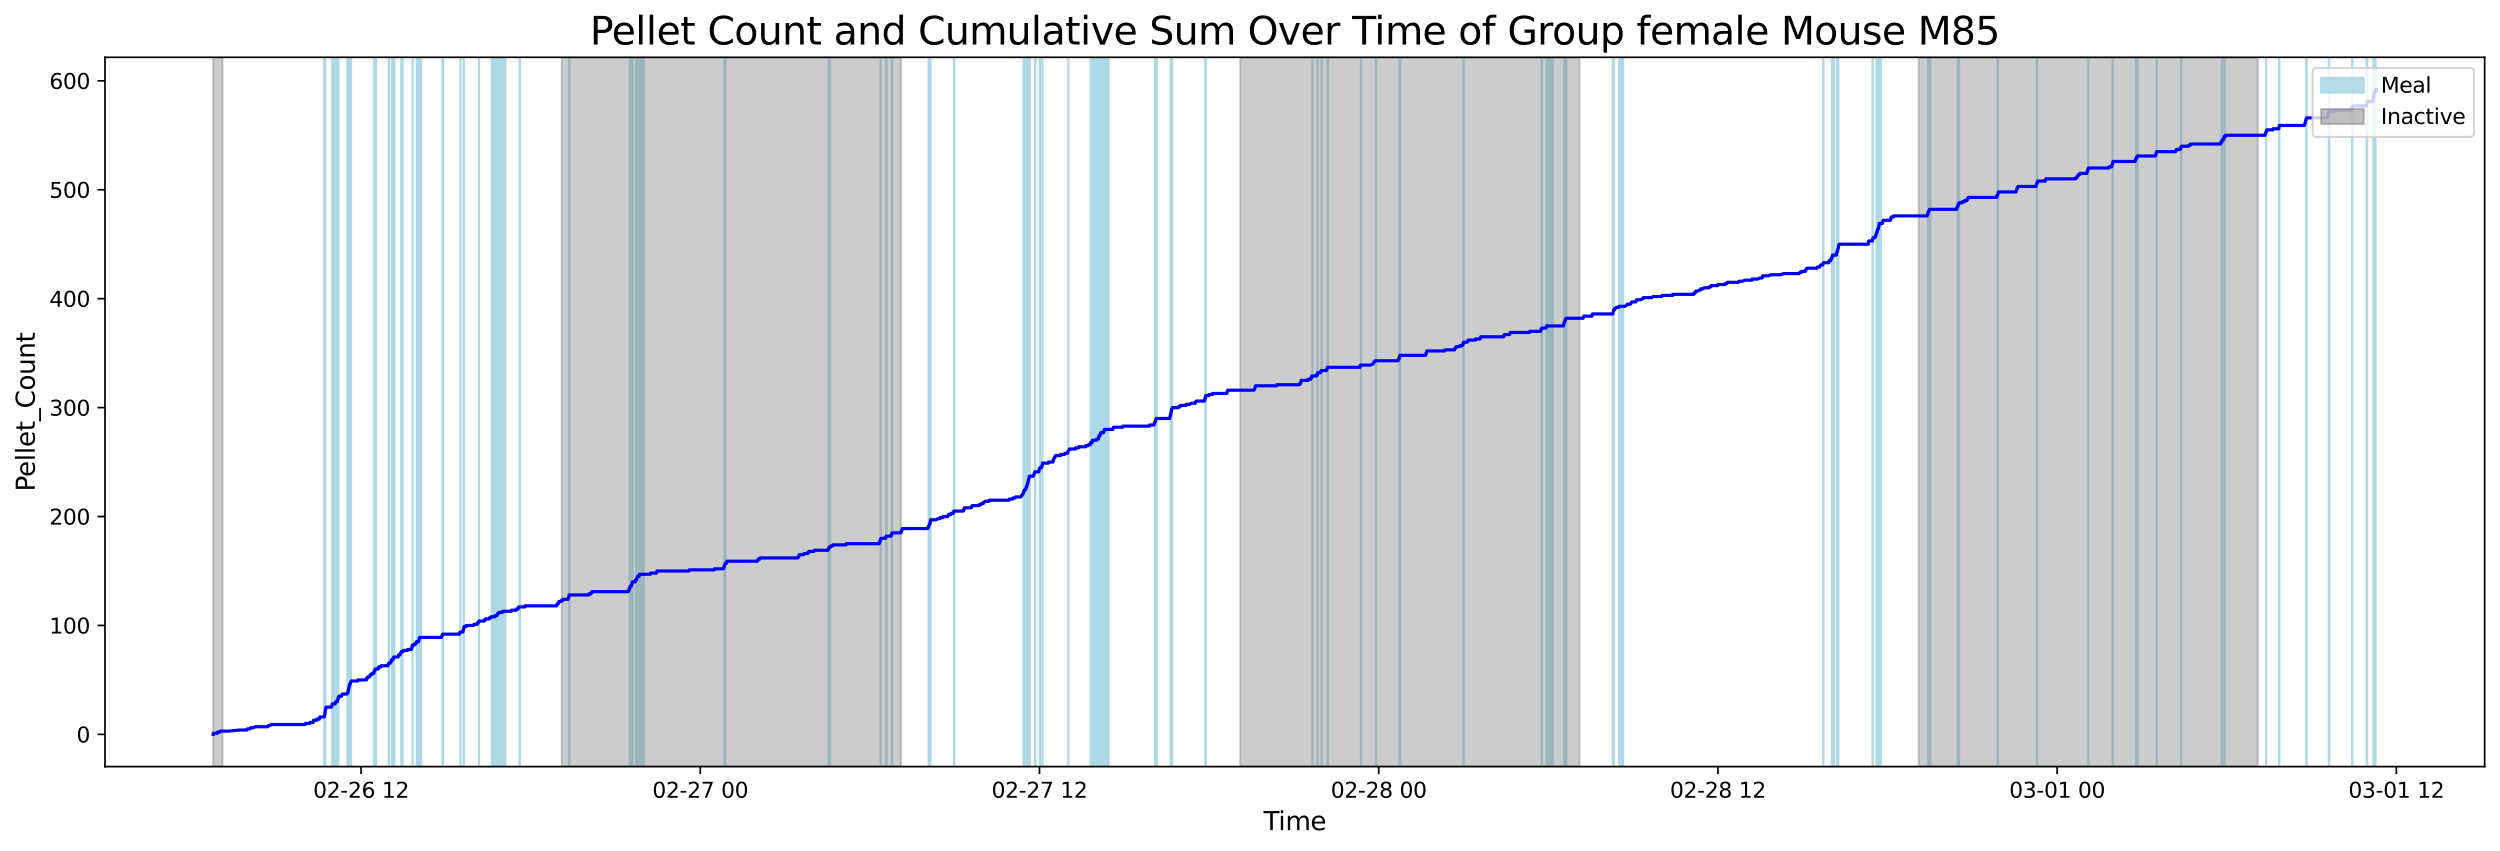 <?xml version="1.0" encoding="utf-8" standalone="no"?>
<!DOCTYPE svg PUBLIC "-//W3C//DTD SVG 1.1//EN"
  "http://www.w3.org/Graphics/SVG/1.1/DTD/svg11.dtd">
<svg xmlns:xlink="http://www.w3.org/1999/xlink" width="1172.435pt" height="399.009pt" viewBox="0 0 1172.435 399.009" xmlns="http://www.w3.org/2000/svg" version="1.1">
 <defs>
  <style type="text/css">*{stroke-linejoin: round; stroke-linecap: butt}</style>
 </defs>
 <g id="figure_1">
  <g id="patch_1">
   <path d="M 0 399.009 
L 1172.435 399.009 
L 1172.435 0 
L 0 0 
z
" style="fill: #ffffff"/>
  </g>
  <g id="axes_1">
   <g id="patch_2">
    <path d="M 49.235 359.517 
L 1165.235 359.517 
L 1165.235 26.877 
L 49.235 26.877 
z
" style="fill: #ffffff"/>
   </g>
   <g id="patch_3">
    <path d="M 152.068 359.517 
L 152.068 26.877 
L 152.572 26.877 
L 152.572 359.517 
z
" clip-path="url(#p22435855bd)" style="fill: #add8e6; stroke: #add8e6; stroke-linejoin: miter"/>
   </g>
   <g id="patch_4">
    <path d="M 158.708 359.517 
L 158.708 26.877 
L 155.776 26.877 
L 155.776 359.517 
z
" clip-path="url(#p22435855bd)" style="fill: #add8e6; stroke: #add8e6; stroke-linejoin: miter"/>
   </g>
   <g id="patch_5">
    <path d="M 157.381 359.517 
L 157.381 26.877 
L 157.503 26.877 
L 157.503 359.517 
z
" clip-path="url(#p22435855bd)" style="fill: #add8e6; stroke: #add8e6; stroke-linejoin: miter"/>
   </g>
   <g id="patch_6">
    <path d="M 158.513 359.517 
L 158.513 26.877 
L 158.512 26.877 
L 158.512 359.517 
z
" clip-path="url(#p22435855bd)" style="fill: #add8e6; stroke: #add8e6; stroke-linejoin: miter"/>
   </g>
   <g id="patch_7">
    <path d="M 163.233 359.517 
L 163.233 26.877 
L 162.971 26.877 
L 162.971 359.517 
z
" clip-path="url(#p22435855bd)" style="fill: #add8e6; stroke: #add8e6; stroke-linejoin: miter"/>
   </g>
   <g id="patch_8">
    <path d="M 163.314 359.517 
L 163.314 26.877 
L 163.542 26.877 
L 163.542 359.517 
z
" clip-path="url(#p22435855bd)" style="fill: #add8e6; stroke: #add8e6; stroke-linejoin: miter"/>
   </g>
   <g id="patch_9">
    <path d="M 163.924 359.517 
L 163.924 26.877 
L 163.859 26.877 
L 163.859 359.517 
z
" clip-path="url(#p22435855bd)" style="fill: #add8e6; stroke: #add8e6; stroke-linejoin: miter"/>
   </g>
   <g id="patch_10">
    <path d="M 164.444 359.517 
L 164.444 26.877 
L 164.637 26.877 
L 164.637 359.517 
z
" clip-path="url(#p22435855bd)" style="fill: #add8e6; stroke: #add8e6; stroke-linejoin: miter"/>
   </g>
   <g id="patch_11">
    <path d="M 176.321 359.517 
L 176.321 26.877 
L 175.385 26.877 
L 175.385 359.517 
z
" clip-path="url(#p22435855bd)" style="fill: #add8e6; stroke: #add8e6; stroke-linejoin: miter"/>
   </g>
   <g id="patch_12">
    <path d="M 182.287 359.517 
L 182.287 26.877 
L 182.483 26.877 
L 182.483 359.517 
z
" clip-path="url(#p22435855bd)" style="fill: #add8e6; stroke: #add8e6; stroke-linejoin: miter"/>
   </g>
   <g id="patch_13">
    <path d="M 183.927 359.517 
L 183.927 26.877 
L 183.888 26.877 
L 183.888 359.517 
z
" clip-path="url(#p22435855bd)" style="fill: #add8e6; stroke: #add8e6; stroke-linejoin: miter"/>
   </g>
   <g id="patch_14">
    <path d="M 184.743 359.517 
L 184.743 26.877 
L 184.905 26.877 
L 184.905 359.517 
z
" clip-path="url(#p22435855bd)" style="fill: #add8e6; stroke: #add8e6; stroke-linejoin: miter"/>
   </g>
   <g id="patch_15">
    <path d="M 188.782 359.517 
L 188.782 26.877 
L 188.218 26.877 
L 188.218 359.517 
z
" clip-path="url(#p22435855bd)" style="fill: #add8e6; stroke: #add8e6; stroke-linejoin: miter"/>
   </g>
   <g id="patch_16">
    <path d="M 193.494 359.517 
L 193.494 26.877 
L 193.538 26.877 
L 193.538 359.517 
z
" clip-path="url(#p22435855bd)" style="fill: #add8e6; stroke: #add8e6; stroke-linejoin: miter"/>
   </g>
   <g id="patch_17">
    <path d="M 195.462 359.517 
L 195.462 26.877 
L 195.518 26.877 
L 195.518 359.517 
z
" clip-path="url(#p22435855bd)" style="fill: #add8e6; stroke: #add8e6; stroke-linejoin: miter"/>
   </g>
   <g id="patch_18">
    <path d="M 196.426 359.517 
L 196.426 26.877 
L 196.459 26.877 
L 196.459 359.517 
z
" clip-path="url(#p22435855bd)" style="fill: #add8e6; stroke: #add8e6; stroke-linejoin: miter"/>
   </g>
   <g id="patch_19">
    <path d="M 197.458 359.517 
L 197.458 26.877 
L 197.169 26.877 
L 197.169 359.517 
z
" clip-path="url(#p22435855bd)" style="fill: #add8e6; stroke: #add8e6; stroke-linejoin: miter"/>
   </g>
   <g id="patch_20">
    <path d="M 207.508 359.517 
L 207.508 26.877 
L 207.717 26.877 
L 207.717 359.517 
z
" clip-path="url(#p22435855bd)" style="fill: #add8e6; stroke: #add8e6; stroke-linejoin: miter"/>
   </g>
   <g id="patch_21">
    <path d="M 215.895 359.517 
L 215.895 26.877 
L 215.907 26.877 
L 215.907 359.517 
z
" clip-path="url(#p22435855bd)" style="fill: #add8e6; stroke: #add8e6; stroke-linejoin: miter"/>
   </g>
   <g id="patch_22">
    <path d="M 217.514 359.517 
L 217.514 26.877 
L 217.427 26.877 
L 217.427 359.517 
z
" clip-path="url(#p22435855bd)" style="fill: #add8e6; stroke: #add8e6; stroke-linejoin: miter"/>
   </g>
   <g id="patch_23">
    <path d="M 224.674 359.517 
L 224.674 26.877 
L 224.646 26.877 
L 224.646 359.517 
z
" clip-path="url(#p22435855bd)" style="fill: #add8e6; stroke: #add8e6; stroke-linejoin: miter"/>
   </g>
   <g id="patch_24">
    <path d="M 237.023 359.517 
L 237.023 26.877 
L 230.686 26.877 
L 230.686 359.517 
z
" clip-path="url(#p22435855bd)" style="fill: #add8e6; stroke: #add8e6; stroke-linejoin: miter"/>
   </g>
   <g id="patch_25">
    <path d="M 235.764 359.517 
L 235.764 26.877 
L 234.198 26.877 
L 234.198 359.517 
z
" clip-path="url(#p22435855bd)" style="fill: #add8e6; stroke: #add8e6; stroke-linejoin: miter"/>
   </g>
   <g id="patch_26">
    <path d="M 243.817 359.517 
L 243.817 26.877 
L 243.648 26.877 
L 243.648 359.517 
z
" clip-path="url(#p22435855bd)" style="fill: #add8e6; stroke: #add8e6; stroke-linejoin: miter"/>
   </g>
   <g id="patch_27">
    <path d="M 267.051 359.517 
L 267.051 26.877 
L 266.831 26.877 
L 266.831 359.517 
z
" clip-path="url(#p22435855bd)" style="fill: #add8e6; stroke: #add8e6; stroke-linejoin: miter"/>
   </g>
   <g id="patch_28">
    <path d="M 295.451 359.517 
L 295.451 26.877 
L 295.28 26.877 
L 295.28 359.517 
z
" clip-path="url(#p22435855bd)" style="fill: #add8e6; stroke: #add8e6; stroke-linejoin: miter"/>
   </g>
   <g id="patch_29">
    <path d="M 295.682 359.517 
L 295.682 26.877 
L 295.872 26.877 
L 295.872 359.517 
z
" clip-path="url(#p22435855bd)" style="fill: #add8e6; stroke: #add8e6; stroke-linejoin: miter"/>
   </g>
   <g id="patch_30">
    <path d="M 296.698 359.517 
L 296.698 26.877 
L 296.599 26.877 
L 296.599 359.517 
z
" clip-path="url(#p22435855bd)" style="fill: #add8e6; stroke: #add8e6; stroke-linejoin: miter"/>
   </g>
   <g id="patch_31">
    <path d="M 298.234 359.517 
L 298.234 26.877 
L 298.296 26.877 
L 298.296 359.517 
z
" clip-path="url(#p22435855bd)" style="fill: #add8e6; stroke: #add8e6; stroke-linejoin: miter"/>
   </g>
   <g id="patch_32">
    <path d="M 298.932 359.517 
L 298.932 26.877 
L 298.987 26.877 
L 298.987 359.517 
z
" clip-path="url(#p22435855bd)" style="fill: #add8e6; stroke: #add8e6; stroke-linejoin: miter"/>
   </g>
   <g id="patch_33">
    <path d="M 301.934 359.517 
L 301.934 26.877 
L 299.894 26.877 
L 299.894 359.517 
z
" clip-path="url(#p22435855bd)" style="fill: #add8e6; stroke: #add8e6; stroke-linejoin: miter"/>
   </g>
   <g id="patch_34">
    <path d="M 339.745 359.517 
L 339.745 26.877 
L 339.911 26.877 
L 339.911 359.517 
z
" clip-path="url(#p22435855bd)" style="fill: #add8e6; stroke: #add8e6; stroke-linejoin: miter"/>
   </g>
   <g id="patch_35">
    <path d="M 340.248 359.517 
L 340.248 26.877 
L 340.257 26.877 
L 340.257 359.517 
z
" clip-path="url(#p22435855bd)" style="fill: #add8e6; stroke: #add8e6; stroke-linejoin: miter"/>
   </g>
   <g id="patch_36">
    <path d="M 389.275 359.517 
L 389.275 26.877 
L 388.558 26.877 
L 388.558 359.517 
z
" clip-path="url(#p22435855bd)" style="fill: #add8e6; stroke: #add8e6; stroke-linejoin: miter"/>
   </g>
   <g id="patch_37">
    <path d="M 412.955 359.517 
L 412.955 26.877 
L 413.022 26.877 
L 413.022 359.517 
z
" clip-path="url(#p22435855bd)" style="fill: #add8e6; stroke: #add8e6; stroke-linejoin: miter"/>
   </g>
   <g id="patch_38">
    <path d="M 415.561 359.517 
L 415.561 26.877 
L 415.77 26.877 
L 415.77 359.517 
z
" clip-path="url(#p22435855bd)" style="fill: #add8e6; stroke: #add8e6; stroke-linejoin: miter"/>
   </g>
   <g id="patch_39">
    <path d="M 418.257 359.517 
L 418.257 26.877 
L 418.461 26.877 
L 418.461 359.517 
z
" clip-path="url(#p22435855bd)" style="fill: #add8e6; stroke: #add8e6; stroke-linejoin: miter"/>
   </g>
   <g id="patch_40">
    <path d="M 435.589 359.517 
L 435.589 26.877 
L 435.499 26.877 
L 435.499 359.517 
z
" clip-path="url(#p22435855bd)" style="fill: #add8e6; stroke: #add8e6; stroke-linejoin: miter"/>
   </g>
   <g id="patch_41">
    <path d="M 436.167 359.517 
L 436.167 26.877 
L 435.896 26.877 
L 435.896 359.517 
z
" clip-path="url(#p22435855bd)" style="fill: #add8e6; stroke: #add8e6; stroke-linejoin: miter"/>
   </g>
   <g id="patch_42">
    <path d="M 436.377 359.517 
L 436.377 26.877 
L 436.397 26.877 
L 436.397 359.517 
z
" clip-path="url(#p22435855bd)" style="fill: #add8e6; stroke: #add8e6; stroke-linejoin: miter"/>
   </g>
   <g id="patch_43">
    <path d="M 447.383 359.517 
L 447.383 26.877 
L 447.533 26.877 
L 447.533 359.517 
z
" clip-path="url(#p22435855bd)" style="fill: #add8e6; stroke: #add8e6; stroke-linejoin: miter"/>
   </g>
   <g id="patch_44">
    <path d="M 480.258 359.517 
L 480.258 26.877 
L 480.067 26.877 
L 480.067 359.517 
z
" clip-path="url(#p22435855bd)" style="fill: #add8e6; stroke: #add8e6; stroke-linejoin: miter"/>
   </g>
   <g id="patch_45">
    <path d="M 481.098 359.517 
L 481.098 26.877 
L 481.224 26.877 
L 481.224 359.517 
z
" clip-path="url(#p22435855bd)" style="fill: #add8e6; stroke: #add8e6; stroke-linejoin: miter"/>
   </g>
   <g id="patch_46">
    <path d="M 482.023 359.517 
L 482.023 26.877 
L 481.747 26.877 
L 481.747 359.517 
z
" clip-path="url(#p22435855bd)" style="fill: #add8e6; stroke: #add8e6; stroke-linejoin: miter"/>
   </g>
   <g id="patch_47">
    <path d="M 482.082 359.517 
L 482.082 26.877 
L 482.284 26.877 
L 482.284 359.517 
z
" clip-path="url(#p22435855bd)" style="fill: #add8e6; stroke: #add8e6; stroke-linejoin: miter"/>
   </g>
   <g id="patch_48">
    <path d="M 482.775 359.517 
L 482.775 26.877 
L 482.943 26.877 
L 482.943 359.517 
z
" clip-path="url(#p22435855bd)" style="fill: #add8e6; stroke: #add8e6; stroke-linejoin: miter"/>
   </g>
   <g id="patch_49">
    <path d="M 485.57 359.517 
L 485.57 26.877 
L 485.41 26.877 
L 485.41 359.517 
z
" clip-path="url(#p22435855bd)" style="fill: #add8e6; stroke: #add8e6; stroke-linejoin: miter"/>
   </g>
   <g id="patch_50">
    <path d="M 487.767 359.517 
L 487.767 26.877 
L 487.618 26.877 
L 487.618 359.517 
z
" clip-path="url(#p22435855bd)" style="fill: #add8e6; stroke: #add8e6; stroke-linejoin: miter"/>
   </g>
   <g id="patch_51">
    <path d="M 488.821 359.517 
L 488.821 26.877 
L 488.854 26.877 
L 488.854 359.517 
z
" clip-path="url(#p22435855bd)" style="fill: #add8e6; stroke: #add8e6; stroke-linejoin: miter"/>
   </g>
   <g id="patch_52">
    <path d="M 500.967 359.517 
L 500.967 26.877 
L 501.014 26.877 
L 501.014 359.517 
z
" clip-path="url(#p22435855bd)" style="fill: #add8e6; stroke: #add8e6; stroke-linejoin: miter"/>
   </g>
   <g id="patch_53">
    <path d="M 519.861 359.517 
L 519.861 26.877 
L 511.519 26.877 
L 511.519 359.517 
z
" clip-path="url(#p22435855bd)" style="fill: #add8e6; stroke: #add8e6; stroke-linejoin: miter"/>
   </g>
   <g id="patch_54">
    <path d="M 516.706 359.517 
L 516.706 26.877 
L 516.158 26.877 
L 516.158 359.517 
z
" clip-path="url(#p22435855bd)" style="fill: #add8e6; stroke: #add8e6; stroke-linejoin: miter"/>
   </g>
   <g id="patch_55">
    <path d="M 518.142 359.517 
L 518.142 26.877 
L 518.308 26.877 
L 518.308 359.517 
z
" clip-path="url(#p22435855bd)" style="fill: #add8e6; stroke: #add8e6; stroke-linejoin: miter"/>
   </g>
   <g id="patch_56">
    <path d="M 541.595 359.517 
L 541.595 26.877 
L 541.774 26.877 
L 541.774 359.517 
z
" clip-path="url(#p22435855bd)" style="fill: #add8e6; stroke: #add8e6; stroke-linejoin: miter"/>
   </g>
   <g id="patch_57">
    <path d="M 542.525 359.517 
L 542.525 26.877 
L 542.047 26.877 
L 542.047 359.517 
z
" clip-path="url(#p22435855bd)" style="fill: #add8e6; stroke: #add8e6; stroke-linejoin: miter"/>
   </g>
   <g id="patch_58">
    <path d="M 549.088 359.517 
L 549.088 26.877 
L 549.018 26.877 
L 549.018 359.517 
z
" clip-path="url(#p22435855bd)" style="fill: #add8e6; stroke: #add8e6; stroke-linejoin: miter"/>
   </g>
   <g id="patch_59">
    <path d="M 549.339 359.517 
L 549.339 26.877 
L 549.709 26.877 
L 549.709 359.517 
z
" clip-path="url(#p22435855bd)" style="fill: #add8e6; stroke: #add8e6; stroke-linejoin: miter"/>
   </g>
   <g id="patch_60">
    <path d="M 565.3 359.517 
L 565.3 26.877 
L 565.491 26.877 
L 565.491 359.517 
z
" clip-path="url(#p22435855bd)" style="fill: #add8e6; stroke: #add8e6; stroke-linejoin: miter"/>
   </g>
   <g id="patch_61">
    <path d="M 615.498 359.517 
L 615.498 26.877 
L 615.476 26.877 
L 615.476 359.517 
z
" clip-path="url(#p22435855bd)" style="fill: #add8e6; stroke: #add8e6; stroke-linejoin: miter"/>
   </g>
   <g id="patch_62">
    <path d="M 617.857 359.517 
L 617.857 26.877 
L 617.92 26.877 
L 617.92 359.517 
z
" clip-path="url(#p22435855bd)" style="fill: #add8e6; stroke: #add8e6; stroke-linejoin: miter"/>
   </g>
   <g id="patch_63">
    <path d="M 619.844 359.517 
L 619.844 26.877 
L 619.769 26.877 
L 619.769 359.517 
z
" clip-path="url(#p22435855bd)" style="fill: #add8e6; stroke: #add8e6; stroke-linejoin: miter"/>
   </g>
   <g id="patch_64">
    <path d="M 622.578 359.517 
L 622.578 26.877 
L 622.823 26.877 
L 622.823 359.517 
z
" clip-path="url(#p22435855bd)" style="fill: #add8e6; stroke: #add8e6; stroke-linejoin: miter"/>
   </g>
   <g id="patch_65">
    <path d="M 638.245 359.517 
L 638.245 26.877 
L 638.347 26.877 
L 638.347 359.517 
z
" clip-path="url(#p22435855bd)" style="fill: #add8e6; stroke: #add8e6; stroke-linejoin: miter"/>
   </g>
   <g id="patch_66">
    <path d="M 645.245 359.517 
L 645.245 26.877 
L 645.437 26.877 
L 645.437 359.517 
z
" clip-path="url(#p22435855bd)" style="fill: #add8e6; stroke: #add8e6; stroke-linejoin: miter"/>
   </g>
   <g id="patch_67">
    <path d="M 656.273 359.517 
L 656.273 26.877 
L 656.753 26.877 
L 656.753 359.517 
z
" clip-path="url(#p22435855bd)" style="fill: #add8e6; stroke: #add8e6; stroke-linejoin: miter"/>
   </g>
   <g id="patch_68">
    <path d="M 686.266 359.517 
L 686.266 26.877 
L 686.403 26.877 
L 686.403 359.517 
z
" clip-path="url(#p22435855bd)" style="fill: #add8e6; stroke: #add8e6; stroke-linejoin: miter"/>
   </g>
   <g id="patch_69">
    <path d="M 722.975 359.517 
L 722.975 26.877 
L 723.139 26.877 
L 723.139 359.517 
z
" clip-path="url(#p22435855bd)" style="fill: #add8e6; stroke: #add8e6; stroke-linejoin: miter"/>
   </g>
   <g id="patch_70">
    <path d="M 728.299 359.517 
L 728.299 26.877 
L 725.326 26.877 
L 725.326 359.517 
z
" clip-path="url(#p22435855bd)" style="fill: #add8e6; stroke: #add8e6; stroke-linejoin: miter"/>
   </g>
   <g id="patch_71">
    <path d="M 734.542 359.517 
L 734.542 26.877 
L 733.523 26.877 
L 733.523 359.517 
z
" clip-path="url(#p22435855bd)" style="fill: #add8e6; stroke: #add8e6; stroke-linejoin: miter"/>
   </g>
   <g id="patch_72">
    <path d="M 734.473 359.517 
L 734.473 26.877 
L 734.072 26.877 
L 734.072 359.517 
z
" clip-path="url(#p22435855bd)" style="fill: #add8e6; stroke: #add8e6; stroke-linejoin: miter"/>
   </g>
   <g id="patch_73">
    <path d="M 756.366 359.517 
L 756.366 26.877 
L 756.848 26.877 
L 756.848 359.517 
z
" clip-path="url(#p22435855bd)" style="fill: #add8e6; stroke: #add8e6; stroke-linejoin: miter"/>
   </g>
   <g id="patch_74">
    <path d="M 761.179 359.517 
L 761.179 26.877 
L 759.341 26.877 
L 759.341 359.517 
z
" clip-path="url(#p22435855bd)" style="fill: #add8e6; stroke: #add8e6; stroke-linejoin: miter"/>
   </g>
   <g id="patch_75">
    <path d="M 855.133 359.517 
L 855.133 26.877 
L 855.027 26.877 
L 855.027 359.517 
z
" clip-path="url(#p22435855bd)" style="fill: #add8e6; stroke: #add8e6; stroke-linejoin: miter"/>
   </g>
   <g id="patch_76">
    <path d="M 860.128 359.517 
L 860.128 26.877 
L 859.113 26.877 
L 859.113 359.517 
z
" clip-path="url(#p22435855bd)" style="fill: #add8e6; stroke: #add8e6; stroke-linejoin: miter"/>
   </g>
   <g id="patch_77">
    <path d="M 859.616 359.517 
L 859.616 26.877 
L 859.577 26.877 
L 859.577 359.517 
z
" clip-path="url(#p22435855bd)" style="fill: #add8e6; stroke: #add8e6; stroke-linejoin: miter"/>
   </g>
   <g id="patch_78">
    <path d="M 861.503 359.517 
L 861.503 26.877 
L 861.647 26.877 
L 861.647 359.517 
z
" clip-path="url(#p22435855bd)" style="fill: #add8e6; stroke: #add8e6; stroke-linejoin: miter"/>
   </g>
   <g id="patch_79">
    <path d="M 861.995 359.517 
L 861.995 26.877 
L 862.162 26.877 
L 862.162 359.517 
z
" clip-path="url(#p22435855bd)" style="fill: #add8e6; stroke: #add8e6; stroke-linejoin: miter"/>
   </g>
   <g id="patch_80">
    <path d="M 878.137 359.517 
L 878.137 26.877 
L 878.247 26.877 
L 878.247 359.517 
z
" clip-path="url(#p22435855bd)" style="fill: #add8e6; stroke: #add8e6; stroke-linejoin: miter"/>
   </g>
   <g id="patch_81">
    <path d="M 880.039 359.517 
L 880.039 26.877 
L 880.207 26.877 
L 880.207 359.517 
z
" clip-path="url(#p22435855bd)" style="fill: #add8e6; stroke: #add8e6; stroke-linejoin: miter"/>
   </g>
   <g id="patch_82">
    <path d="M 880.479 359.517 
L 880.479 26.877 
L 880.819 26.877 
L 880.819 359.517 
z
" clip-path="url(#p22435855bd)" style="fill: #add8e6; stroke: #add8e6; stroke-linejoin: miter"/>
   </g>
   <g id="patch_83">
    <path d="M 881.142 359.517 
L 881.142 26.877 
L 881.031 26.877 
L 881.031 359.517 
z
" clip-path="url(#p22435855bd)" style="fill: #add8e6; stroke: #add8e6; stroke-linejoin: miter"/>
   </g>
   <g id="patch_84">
    <path d="M 882.071 359.517 
L 882.071 26.877 
L 881.454 26.877 
L 881.454 359.517 
z
" clip-path="url(#p22435855bd)" style="fill: #add8e6; stroke: #add8e6; stroke-linejoin: miter"/>
   </g>
   <g id="patch_85">
    <path d="M 905.246 359.517 
L 905.246 26.877 
L 904.244 26.877 
L 904.244 359.517 
z
" clip-path="url(#p22435855bd)" style="fill: #add8e6; stroke: #add8e6; stroke-linejoin: miter"/>
   </g>
   <g id="patch_86">
    <path d="M 904.483 359.517 
L 904.483 26.877 
L 904.504 26.877 
L 904.504 359.517 
z
" clip-path="url(#p22435855bd)" style="fill: #add8e6; stroke: #add8e6; stroke-linejoin: miter"/>
   </g>
   <g id="patch_87">
    <path d="M 905.171 359.517 
L 905.171 26.877 
L 904.857 26.877 
L 904.857 359.517 
z
" clip-path="url(#p22435855bd)" style="fill: #add8e6; stroke: #add8e6; stroke-linejoin: miter"/>
   </g>
   <g id="patch_88">
    <path d="M 918.083 359.517 
L 918.083 26.877 
L 918.075 26.877 
L 918.075 359.517 
z
" clip-path="url(#p22435855bd)" style="fill: #add8e6; stroke: #add8e6; stroke-linejoin: miter"/>
   </g>
   <g id="patch_89">
    <path d="M 918.343 359.517 
L 918.343 26.877 
L 918.762 26.877 
L 918.762 359.517 
z
" clip-path="url(#p22435855bd)" style="fill: #add8e6; stroke: #add8e6; stroke-linejoin: miter"/>
   </g>
   <g id="patch_90">
    <path d="M 936.76 359.517 
L 936.76 26.877 
L 937.037 26.877 
L 937.037 359.517 
z
" clip-path="url(#p22435855bd)" style="fill: #add8e6; stroke: #add8e6; stroke-linejoin: miter"/>
   </g>
   <g id="patch_91">
    <path d="M 955.216 359.517 
L 955.216 26.877 
L 955.345 26.877 
L 955.345 359.517 
z
" clip-path="url(#p22435855bd)" style="fill: #add8e6; stroke: #add8e6; stroke-linejoin: miter"/>
   </g>
   <g id="patch_92">
    <path d="M 979.368 359.517 
L 979.368 26.877 
L 979.422 26.877 
L 979.422 359.517 
z
" clip-path="url(#p22435855bd)" style="fill: #add8e6; stroke: #add8e6; stroke-linejoin: miter"/>
   </g>
   <g id="patch_93">
    <path d="M 990.861 359.517 
L 990.861 26.877 
L 990.772 26.877 
L 990.772 359.517 
z
" clip-path="url(#p22435855bd)" style="fill: #add8e6; stroke: #add8e6; stroke-linejoin: miter"/>
   </g>
   <g id="patch_94">
    <path d="M 1002.046 359.517 
L 1002.046 26.877 
L 1001.719 26.877 
L 1001.719 359.517 
z
" clip-path="url(#p22435855bd)" style="fill: #add8e6; stroke: #add8e6; stroke-linejoin: miter"/>
   </g>
   <g id="patch_95">
    <path d="M 1002.295 359.517 
L 1002.295 26.877 
L 1002.511 26.877 
L 1002.511 359.517 
z
" clip-path="url(#p22435855bd)" style="fill: #add8e6; stroke: #add8e6; stroke-linejoin: miter"/>
   </g>
   <g id="patch_96">
    <path d="M 1011.411 359.517 
L 1011.411 26.877 
L 1011.464 26.877 
L 1011.464 359.517 
z
" clip-path="url(#p22435855bd)" style="fill: #add8e6; stroke: #add8e6; stroke-linejoin: miter"/>
   </g>
   <g id="patch_97">
    <path d="M 1022.833 359.517 
L 1022.833 26.877 
L 1023.013 26.877 
L 1023.013 359.517 
z
" clip-path="url(#p22435855bd)" style="fill: #add8e6; stroke: #add8e6; stroke-linejoin: miter"/>
   </g>
   <g id="patch_98">
    <path d="M 1041.99 359.517 
L 1041.99 26.877 
L 1042.138 26.877 
L 1042.138 359.517 
z
" clip-path="url(#p22435855bd)" style="fill: #add8e6; stroke: #add8e6; stroke-linejoin: miter"/>
   </g>
   <g id="patch_99">
    <path d="M 1043.177 359.517 
L 1043.177 26.877 
L 1043.343 26.877 
L 1043.343 359.517 
z
" clip-path="url(#p22435855bd)" style="fill: #add8e6; stroke: #add8e6; stroke-linejoin: miter"/>
   </g>
   <g id="patch_100">
    <path d="M 1062.79 359.517 
L 1062.79 26.877 
L 1062.797 26.877 
L 1062.797 359.517 
z
" clip-path="url(#p22435855bd)" style="fill: #add8e6; stroke: #add8e6; stroke-linejoin: miter"/>
   </g>
   <g id="patch_101">
    <path d="M 1068.803 359.517 
L 1068.803 26.877 
L 1068.941 26.877 
L 1068.941 359.517 
z
" clip-path="url(#p22435855bd)" style="fill: #add8e6; stroke: #add8e6; stroke-linejoin: miter"/>
   </g>
   <g id="patch_102">
    <path d="M 1081.578 359.517 
L 1081.578 26.877 
L 1081.762 26.877 
L 1081.762 359.517 
z
" clip-path="url(#p22435855bd)" style="fill: #add8e6; stroke: #add8e6; stroke-linejoin: miter"/>
   </g>
   <g id="patch_103">
    <path d="M 1092.331 359.517 
L 1092.331 26.877 
L 1092.134 26.877 
L 1092.134 359.517 
z
" clip-path="url(#p22435855bd)" style="fill: #add8e6; stroke: #add8e6; stroke-linejoin: miter"/>
   </g>
   <g id="patch_104">
    <path d="M 1103.081 359.517 
L 1103.081 26.877 
L 1103.125 26.877 
L 1103.125 359.517 
z
" clip-path="url(#p22435855bd)" style="fill: #add8e6; stroke: #add8e6; stroke-linejoin: miter"/>
   </g>
   <g id="patch_105">
    <path d="M 1109.907 359.517 
L 1109.907 26.877 
L 1110.168 26.877 
L 1110.168 359.517 
z
" clip-path="url(#p22435855bd)" style="fill: #add8e6; stroke: #add8e6; stroke-linejoin: miter"/>
   </g>
   <g id="patch_106">
    <path d="M 1113.094 359.517 
L 1113.094 26.877 
L 1113.231 26.877 
L 1113.231 359.517 
z
" clip-path="url(#p22435855bd)" style="fill: #add8e6; stroke: #add8e6; stroke-linejoin: miter"/>
   </g>
   <g id="patch_107">
    <path d="M 1113.493 359.517 
L 1113.493 26.877 
L 1113.539 26.877 
L 1113.539 359.517 
z
" clip-path="url(#p22435855bd)" style="fill: #add8e6; stroke: #add8e6; stroke-linejoin: miter"/>
   </g>
   <g id="patch_108">
    <path d="M 1114.024 359.517 
L 1114.024 26.877 
L 1114.033 26.877 
L 1114.033 359.517 
z
" clip-path="url(#p22435855bd)" style="fill: #add8e6; stroke: #add8e6; stroke-linejoin: miter"/>
   </g>
   <g id="patch_109">
    <path d="M 99.962 359.517 
L 99.962 26.877 
L 104.381 26.877 
L 104.381 359.517 
z
" clip-path="url(#p22435855bd)" style="fill: #808080; opacity: 0.4; stroke: #808080; stroke-linejoin: miter"/>
   </g>
   <g id="patch_110">
    <path d="M 263.463 359.517 
L 263.463 26.877 
L 422.545 26.877 
L 422.545 359.517 
z
" clip-path="url(#p22435855bd)" style="fill: #808080; opacity: 0.4; stroke: #808080; stroke-linejoin: miter"/>
   </g>
   <g id="patch_111">
    <path d="M 581.627 359.517 
L 581.627 26.877 
L 740.709 26.877 
L 740.709 359.517 
z
" clip-path="url(#p22435855bd)" style="fill: #808080; opacity: 0.4; stroke: #808080; stroke-linejoin: miter"/>
   </g>
   <g id="patch_112">
    <path d="M 899.791 359.517 
L 899.791 26.877 
L 1058.873 26.877 
L 1058.873 359.517 
z
" clip-path="url(#p22435855bd)" style="fill: #808080; opacity: 0.4; stroke: #808080; stroke-linejoin: miter"/>
   </g>
   <g id="matplotlib.axis_1">
    <g id="xtick_1">
     <g id="line2d_1">
      <defs>
       <path id="me471ad69aa" d="M 0 0 
L 0 3.5 
" style="stroke: #000000; stroke-width: 0.8"/>
      </defs>
      <g>
       <use xlink:href="#me471ad69aa" x="169.336" y="359.517" style="stroke: #000000; stroke-width: 0.8"/>
      </g>
     </g>
     <g id="text_1">
      <!-- 02-26 12 -->
      <g transform="translate(146.856 374.116) scale(0.1 -0.1)">
       <defs>
        <path id="DejaVuSans-30" d="M 2034 4250 
Q 1547 4250 1301 3770 
Q 1056 3291 1056 2328 
Q 1056 1369 1301 889 
Q 1547 409 2034 409 
Q 2525 409 2770 889 
Q 3016 1369 3016 2328 
Q 3016 3291 2770 3770 
Q 2525 4250 2034 4250 
z
M 2034 4750 
Q 2819 4750 3233 4129 
Q 3647 3509 3647 2328 
Q 3647 1150 3233 529 
Q 2819 -91 2034 -91 
Q 1250 -91 836 529 
Q 422 1150 422 2328 
Q 422 3509 836 4129 
Q 1250 4750 2034 4750 
z
" transform="scale(0.016)"/>
        <path id="DejaVuSans-32" d="M 1228 531 
L 3431 531 
L 3431 0 
L 469 0 
L 469 531 
Q 828 903 1448 1529 
Q 2069 2156 2228 2338 
Q 2531 2678 2651 2914 
Q 2772 3150 2772 3378 
Q 2772 3750 2511 3984 
Q 2250 4219 1831 4219 
Q 1534 4219 1204 4116 
Q 875 4013 500 3803 
L 500 4441 
Q 881 4594 1212 4672 
Q 1544 4750 1819 4750 
Q 2544 4750 2975 4387 
Q 3406 4025 3406 3419 
Q 3406 3131 3298 2873 
Q 3191 2616 2906 2266 
Q 2828 2175 2409 1742 
Q 1991 1309 1228 531 
z
" transform="scale(0.016)"/>
        <path id="DejaVuSans-2d" d="M 313 2009 
L 1997 2009 
L 1997 1497 
L 313 1497 
L 313 2009 
z
" transform="scale(0.016)"/>
        <path id="DejaVuSans-36" d="M 2113 2584 
Q 1688 2584 1439 2293 
Q 1191 2003 1191 1497 
Q 1191 994 1439 701 
Q 1688 409 2113 409 
Q 2538 409 2786 701 
Q 3034 994 3034 1497 
Q 3034 2003 2786 2293 
Q 2538 2584 2113 2584 
z
M 3366 4563 
L 3366 3988 
Q 3128 4100 2886 4159 
Q 2644 4219 2406 4219 
Q 1781 4219 1451 3797 
Q 1122 3375 1075 2522 
Q 1259 2794 1537 2939 
Q 1816 3084 2150 3084 
Q 2853 3084 3261 2657 
Q 3669 2231 3669 1497 
Q 3669 778 3244 343 
Q 2819 -91 2113 -91 
Q 1303 -91 875 529 
Q 447 1150 447 2328 
Q 447 3434 972 4092 
Q 1497 4750 2381 4750 
Q 2619 4750 2861 4703 
Q 3103 4656 3366 4563 
z
" transform="scale(0.016)"/>
        <path id="DejaVuSans-20" transform="scale(0.016)"/>
        <path id="DejaVuSans-31" d="M 794 531 
L 1825 531 
L 1825 4091 
L 703 3866 
L 703 4441 
L 1819 4666 
L 2450 4666 
L 2450 531 
L 3481 531 
L 3481 0 
L 794 0 
L 794 531 
z
" transform="scale(0.016)"/>
       </defs>
       <use xlink:href="#DejaVuSans-30"/>
       <use xlink:href="#DejaVuSans-32" x="63.623"/>
       <use xlink:href="#DejaVuSans-2d" x="127.246"/>
       <use xlink:href="#DejaVuSans-32" x="163.33"/>
       <use xlink:href="#DejaVuSans-36" x="226.953"/>
       <use xlink:href="#DejaVuSans-20" x="290.576"/>
       <use xlink:href="#DejaVuSans-31" x="322.363"/>
       <use xlink:href="#DejaVuSans-32" x="385.986"/>
      </g>
     </g>
    </g>
    <g id="xtick_2">
     <g id="line2d_2">
      <g>
       <use xlink:href="#me471ad69aa" x="328.418" y="359.517" style="stroke: #000000; stroke-width: 0.8"/>
      </g>
     </g>
     <g id="text_2">
      <!-- 02-27 00 -->
      <g transform="translate(305.938 374.116) scale(0.1 -0.1)">
       <defs>
        <path id="DejaVuSans-37" d="M 525 4666 
L 3525 4666 
L 3525 4397 
L 1831 0 
L 1172 0 
L 2766 4134 
L 525 4134 
L 525 4666 
z
" transform="scale(0.016)"/>
       </defs>
       <use xlink:href="#DejaVuSans-30"/>
       <use xlink:href="#DejaVuSans-32" x="63.623"/>
       <use xlink:href="#DejaVuSans-2d" x="127.246"/>
       <use xlink:href="#DejaVuSans-32" x="163.33"/>
       <use xlink:href="#DejaVuSans-37" x="226.953"/>
       <use xlink:href="#DejaVuSans-20" x="290.576"/>
       <use xlink:href="#DejaVuSans-30" x="322.363"/>
       <use xlink:href="#DejaVuSans-30" x="385.986"/>
      </g>
     </g>
    </g>
    <g id="xtick_3">
     <g id="line2d_3">
      <g>
       <use xlink:href="#me471ad69aa" x="487.5" y="359.517" style="stroke: #000000; stroke-width: 0.8"/>
      </g>
     </g>
     <g id="text_3">
      <!-- 02-27 12 -->
      <g transform="translate(465.02 374.116) scale(0.1 -0.1)">
       <use xlink:href="#DejaVuSans-30"/>
       <use xlink:href="#DejaVuSans-32" x="63.623"/>
       <use xlink:href="#DejaVuSans-2d" x="127.246"/>
       <use xlink:href="#DejaVuSans-32" x="163.33"/>
       <use xlink:href="#DejaVuSans-37" x="226.953"/>
       <use xlink:href="#DejaVuSans-20" x="290.576"/>
       <use xlink:href="#DejaVuSans-31" x="322.363"/>
       <use xlink:href="#DejaVuSans-32" x="385.986"/>
      </g>
     </g>
    </g>
    <g id="xtick_4">
     <g id="line2d_4">
      <g>
       <use xlink:href="#me471ad69aa" x="646.582" y="359.517" style="stroke: #000000; stroke-width: 0.8"/>
      </g>
     </g>
     <g id="text_4">
      <!-- 02-28 00 -->
      <g transform="translate(624.102 374.116) scale(0.1 -0.1)">
       <defs>
        <path id="DejaVuSans-38" d="M 2034 2216 
Q 1584 2216 1326 1975 
Q 1069 1734 1069 1313 
Q 1069 891 1326 650 
Q 1584 409 2034 409 
Q 2484 409 2743 651 
Q 3003 894 3003 1313 
Q 3003 1734 2745 1975 
Q 2488 2216 2034 2216 
z
M 1403 2484 
Q 997 2584 770 2862 
Q 544 3141 544 3541 
Q 544 4100 942 4425 
Q 1341 4750 2034 4750 
Q 2731 4750 3128 4425 
Q 3525 4100 3525 3541 
Q 3525 3141 3298 2862 
Q 3072 2584 2669 2484 
Q 3125 2378 3379 2068 
Q 3634 1759 3634 1313 
Q 3634 634 3220 271 
Q 2806 -91 2034 -91 
Q 1263 -91 848 271 
Q 434 634 434 1313 
Q 434 1759 690 2068 
Q 947 2378 1403 2484 
z
M 1172 3481 
Q 1172 3119 1398 2916 
Q 1625 2713 2034 2713 
Q 2441 2713 2670 2916 
Q 2900 3119 2900 3481 
Q 2900 3844 2670 4047 
Q 2441 4250 2034 4250 
Q 1625 4250 1398 4047 
Q 1172 3844 1172 3481 
z
" transform="scale(0.016)"/>
       </defs>
       <use xlink:href="#DejaVuSans-30"/>
       <use xlink:href="#DejaVuSans-32" x="63.623"/>
       <use xlink:href="#DejaVuSans-2d" x="127.246"/>
       <use xlink:href="#DejaVuSans-32" x="163.33"/>
       <use xlink:href="#DejaVuSans-38" x="226.953"/>
       <use xlink:href="#DejaVuSans-20" x="290.576"/>
       <use xlink:href="#DejaVuSans-30" x="322.363"/>
       <use xlink:href="#DejaVuSans-30" x="385.986"/>
      </g>
     </g>
    </g>
    <g id="xtick_5">
     <g id="line2d_5">
      <g>
       <use xlink:href="#me471ad69aa" x="805.664" y="359.517" style="stroke: #000000; stroke-width: 0.8"/>
      </g>
     </g>
     <g id="text_5">
      <!-- 02-28 12 -->
      <g transform="translate(783.184 374.116) scale(0.1 -0.1)">
       <use xlink:href="#DejaVuSans-30"/>
       <use xlink:href="#DejaVuSans-32" x="63.623"/>
       <use xlink:href="#DejaVuSans-2d" x="127.246"/>
       <use xlink:href="#DejaVuSans-32" x="163.33"/>
       <use xlink:href="#DejaVuSans-38" x="226.953"/>
       <use xlink:href="#DejaVuSans-20" x="290.576"/>
       <use xlink:href="#DejaVuSans-31" x="322.363"/>
       <use xlink:href="#DejaVuSans-32" x="385.986"/>
      </g>
     </g>
    </g>
    <g id="xtick_6">
     <g id="line2d_6">
      <g>
       <use xlink:href="#me471ad69aa" x="964.746" y="359.517" style="stroke: #000000; stroke-width: 0.8"/>
      </g>
     </g>
     <g id="text_6">
      <!-- 03-01 00 -->
      <g transform="translate(942.266 374.116) scale(0.1 -0.1)">
       <defs>
        <path id="DejaVuSans-33" d="M 2597 2516 
Q 3050 2419 3304 2112 
Q 3559 1806 3559 1356 
Q 3559 666 3084 287 
Q 2609 -91 1734 -91 
Q 1441 -91 1130 -33 
Q 819 25 488 141 
L 488 750 
Q 750 597 1062 519 
Q 1375 441 1716 441 
Q 2309 441 2620 675 
Q 2931 909 2931 1356 
Q 2931 1769 2642 2001 
Q 2353 2234 1838 2234 
L 1294 2234 
L 1294 2753 
L 1863 2753 
Q 2328 2753 2575 2939 
Q 2822 3125 2822 3475 
Q 2822 3834 2567 4026 
Q 2313 4219 1838 4219 
Q 1578 4219 1281 4162 
Q 984 4106 628 3988 
L 628 4550 
Q 988 4650 1302 4700 
Q 1616 4750 1894 4750 
Q 2613 4750 3031 4423 
Q 3450 4097 3450 3541 
Q 3450 3153 3228 2886 
Q 3006 2619 2597 2516 
z
" transform="scale(0.016)"/>
       </defs>
       <use xlink:href="#DejaVuSans-30"/>
       <use xlink:href="#DejaVuSans-33" x="63.623"/>
       <use xlink:href="#DejaVuSans-2d" x="127.246"/>
       <use xlink:href="#DejaVuSans-30" x="163.33"/>
       <use xlink:href="#DejaVuSans-31" x="226.953"/>
       <use xlink:href="#DejaVuSans-20" x="290.576"/>
       <use xlink:href="#DejaVuSans-30" x="322.363"/>
       <use xlink:href="#DejaVuSans-30" x="385.986"/>
      </g>
     </g>
    </g>
    <g id="xtick_7">
     <g id="line2d_7">
      <g>
       <use xlink:href="#me471ad69aa" x="1123.828" y="359.517" style="stroke: #000000; stroke-width: 0.8"/>
      </g>
     </g>
     <g id="text_7">
      <!-- 03-01 12 -->
      <g transform="translate(1101.348 374.116) scale(0.1 -0.1)">
       <use xlink:href="#DejaVuSans-30"/>
       <use xlink:href="#DejaVuSans-33" x="63.623"/>
       <use xlink:href="#DejaVuSans-2d" x="127.246"/>
       <use xlink:href="#DejaVuSans-30" x="163.33"/>
       <use xlink:href="#DejaVuSans-31" x="226.953"/>
       <use xlink:href="#DejaVuSans-20" x="290.576"/>
       <use xlink:href="#DejaVuSans-31" x="322.363"/>
       <use xlink:href="#DejaVuSans-32" x="385.986"/>
      </g>
     </g>
    </g>
    <g id="text_8">
     <!-- Time -->
     <g transform="translate(592.555 389.313) scale(0.12 -0.12)">
      <defs>
       <path id="DejaVuSans-54" d="M -19 4666 
L 3928 4666 
L 3928 4134 
L 2272 4134 
L 2272 0 
L 1638 0 
L 1638 4134 
L -19 4134 
L -19 4666 
z
" transform="scale(0.016)"/>
       <path id="DejaVuSans-69" d="M 603 3500 
L 1178 3500 
L 1178 0 
L 603 0 
L 603 3500 
z
M 603 4863 
L 1178 4863 
L 1178 4134 
L 603 4134 
L 603 4863 
z
" transform="scale(0.016)"/>
       <path id="DejaVuSans-6d" d="M 3328 2828 
Q 3544 3216 3844 3400 
Q 4144 3584 4550 3584 
Q 5097 3584 5394 3201 
Q 5691 2819 5691 2113 
L 5691 0 
L 5113 0 
L 5113 2094 
Q 5113 2597 4934 2840 
Q 4756 3084 4391 3084 
Q 3944 3084 3684 2787 
Q 3425 2491 3425 1978 
L 3425 0 
L 2847 0 
L 2847 2094 
Q 2847 2600 2669 2842 
Q 2491 3084 2119 3084 
Q 1678 3084 1418 2786 
Q 1159 2488 1159 1978 
L 1159 0 
L 581 0 
L 581 3500 
L 1159 3500 
L 1159 2956 
Q 1356 3278 1631 3431 
Q 1906 3584 2284 3584 
Q 2666 3584 2933 3390 
Q 3200 3197 3328 2828 
z
" transform="scale(0.016)"/>
       <path id="DejaVuSans-65" d="M 3597 1894 
L 3597 1613 
L 953 1613 
Q 991 1019 1311 708 
Q 1631 397 2203 397 
Q 2534 397 2845 478 
Q 3156 559 3463 722 
L 3463 178 
Q 3153 47 2828 -22 
Q 2503 -91 2169 -91 
Q 1331 -91 842 396 
Q 353 884 353 1716 
Q 353 2575 817 3079 
Q 1281 3584 2069 3584 
Q 2775 3584 3186 3129 
Q 3597 2675 3597 1894 
z
M 3022 2063 
Q 3016 2534 2758 2815 
Q 2500 3097 2075 3097 
Q 1594 3097 1305 2825 
Q 1016 2553 972 2059 
L 3022 2063 
z
" transform="scale(0.016)"/>
      </defs>
      <use xlink:href="#DejaVuSans-54"/>
      <use xlink:href="#DejaVuSans-69" x="57.959"/>
      <use xlink:href="#DejaVuSans-6d" x="85.742"/>
      <use xlink:href="#DejaVuSans-65" x="183.154"/>
     </g>
    </g>
   </g>
   <g id="matplotlib.axis_2">
    <g id="ytick_1">
     <g id="line2d_8">
      <defs>
       <path id="m0279cd0786" d="M 0 0 
L -3.5 0 
" style="stroke: #000000; stroke-width: 0.8"/>
      </defs>
      <g>
       <use xlink:href="#m0279cd0786" x="49.235" y="344.397" style="stroke: #000000; stroke-width: 0.8"/>
      </g>
     </g>
     <g id="text_9">
      <!-- 0 -->
      <g transform="translate(35.873 348.196) scale(0.1 -0.1)">
       <use xlink:href="#DejaVuSans-30"/>
      </g>
     </g>
    </g>
    <g id="ytick_2">
     <g id="line2d_9">
      <g>
       <use xlink:href="#m0279cd0786" x="49.235" y="293.316" style="stroke: #000000; stroke-width: 0.8"/>
      </g>
     </g>
     <g id="text_10">
      <!-- 100 -->
      <g transform="translate(23.148 297.115) scale(0.1 -0.1)">
       <use xlink:href="#DejaVuSans-31"/>
       <use xlink:href="#DejaVuSans-30" x="63.623"/>
       <use xlink:href="#DejaVuSans-30" x="127.246"/>
      </g>
     </g>
    </g>
    <g id="ytick_3">
     <g id="line2d_10">
      <g>
       <use xlink:href="#m0279cd0786" x="49.235" y="242.235" style="stroke: #000000; stroke-width: 0.8"/>
      </g>
     </g>
     <g id="text_11">
      <!-- 200 -->
      <g transform="translate(23.148 246.034) scale(0.1 -0.1)">
       <use xlink:href="#DejaVuSans-32"/>
       <use xlink:href="#DejaVuSans-30" x="63.623"/>
       <use xlink:href="#DejaVuSans-30" x="127.246"/>
      </g>
     </g>
    </g>
    <g id="ytick_4">
     <g id="line2d_11">
      <g>
       <use xlink:href="#m0279cd0786" x="49.235" y="191.154" style="stroke: #000000; stroke-width: 0.8"/>
      </g>
     </g>
     <g id="text_12">
      <!-- 300 -->
      <g transform="translate(23.148 194.953) scale(0.1 -0.1)">
       <use xlink:href="#DejaVuSans-33"/>
       <use xlink:href="#DejaVuSans-30" x="63.623"/>
       <use xlink:href="#DejaVuSans-30" x="127.246"/>
      </g>
     </g>
    </g>
    <g id="ytick_5">
     <g id="line2d_12">
      <g>
       <use xlink:href="#m0279cd0786" x="49.235" y="140.073" style="stroke: #000000; stroke-width: 0.8"/>
      </g>
     </g>
     <g id="text_13">
      <!-- 400 -->
      <g transform="translate(23.148 143.872) scale(0.1 -0.1)">
       <defs>
        <path id="DejaVuSans-34" d="M 2419 4116 
L 825 1625 
L 2419 1625 
L 2419 4116 
z
M 2253 4666 
L 3047 4666 
L 3047 1625 
L 3713 1625 
L 3713 1100 
L 3047 1100 
L 3047 0 
L 2419 0 
L 2419 1100 
L 313 1100 
L 313 1709 
L 2253 4666 
z
" transform="scale(0.016)"/>
       </defs>
       <use xlink:href="#DejaVuSans-34"/>
       <use xlink:href="#DejaVuSans-30" x="63.623"/>
       <use xlink:href="#DejaVuSans-30" x="127.246"/>
      </g>
     </g>
    </g>
    <g id="ytick_6">
     <g id="line2d_13">
      <g>
       <use xlink:href="#m0279cd0786" x="49.235" y="88.992" style="stroke: #000000; stroke-width: 0.8"/>
      </g>
     </g>
     <g id="text_14">
      <!-- 500 -->
      <g transform="translate(23.148 92.791) scale(0.1 -0.1)">
       <defs>
        <path id="DejaVuSans-35" d="M 691 4666 
L 3169 4666 
L 3169 4134 
L 1269 4134 
L 1269 2991 
Q 1406 3038 1543 3061 
Q 1681 3084 1819 3084 
Q 2600 3084 3056 2656 
Q 3513 2228 3513 1497 
Q 3513 744 3044 326 
Q 2575 -91 1722 -91 
Q 1428 -91 1123 -41 
Q 819 9 494 109 
L 494 744 
Q 775 591 1075 516 
Q 1375 441 1709 441 
Q 2250 441 2565 725 
Q 2881 1009 2881 1497 
Q 2881 1984 2565 2268 
Q 2250 2553 1709 2553 
Q 1456 2553 1204 2497 
Q 953 2441 691 2322 
L 691 4666 
z
" transform="scale(0.016)"/>
       </defs>
       <use xlink:href="#DejaVuSans-35"/>
       <use xlink:href="#DejaVuSans-30" x="63.623"/>
       <use xlink:href="#DejaVuSans-30" x="127.246"/>
      </g>
     </g>
    </g>
    <g id="ytick_7">
     <g id="line2d_14">
      <g>
       <use xlink:href="#m0279cd0786" x="49.235" y="37.911" style="stroke: #000000; stroke-width: 0.8"/>
      </g>
     </g>
     <g id="text_15">
      <!-- 600 -->
      <g transform="translate(23.148 41.71) scale(0.1 -0.1)">
       <use xlink:href="#DejaVuSans-36"/>
       <use xlink:href="#DejaVuSans-30" x="63.623"/>
       <use xlink:href="#DejaVuSans-30" x="127.246"/>
      </g>
     </g>
    </g>
    <g id="text_16">
     <!-- Pellet_Count -->
     <g transform="translate(16.318 230.485) rotate(-90) scale(0.12 -0.12)">
      <defs>
       <path id="DejaVuSans-50" d="M 1259 4147 
L 1259 2394 
L 2053 2394 
Q 2494 2394 2734 2622 
Q 2975 2850 2975 3272 
Q 2975 3691 2734 3919 
Q 2494 4147 2053 4147 
L 1259 4147 
z
M 628 4666 
L 2053 4666 
Q 2838 4666 3239 4311 
Q 3641 3956 3641 3272 
Q 3641 2581 3239 2228 
Q 2838 1875 2053 1875 
L 1259 1875 
L 1259 0 
L 628 0 
L 628 4666 
z
" transform="scale(0.016)"/>
       <path id="DejaVuSans-6c" d="M 603 4863 
L 1178 4863 
L 1178 0 
L 603 0 
L 603 4863 
z
" transform="scale(0.016)"/>
       <path id="DejaVuSans-74" d="M 1172 4494 
L 1172 3500 
L 2356 3500 
L 2356 3053 
L 1172 3053 
L 1172 1153 
Q 1172 725 1289 603 
Q 1406 481 1766 481 
L 2356 481 
L 2356 0 
L 1766 0 
Q 1100 0 847 248 
Q 594 497 594 1153 
L 594 3053 
L 172 3053 
L 172 3500 
L 594 3500 
L 594 4494 
L 1172 4494 
z
" transform="scale(0.016)"/>
       <path id="DejaVuSans-5f" d="M 3263 -1063 
L 3263 -1509 
L -63 -1509 
L -63 -1063 
L 3263 -1063 
z
" transform="scale(0.016)"/>
       <path id="DejaVuSans-43" d="M 4122 4306 
L 4122 3641 
Q 3803 3938 3442 4084 
Q 3081 4231 2675 4231 
Q 1875 4231 1450 3742 
Q 1025 3253 1025 2328 
Q 1025 1406 1450 917 
Q 1875 428 2675 428 
Q 3081 428 3442 575 
Q 3803 722 4122 1019 
L 4122 359 
Q 3791 134 3420 21 
Q 3050 -91 2638 -91 
Q 1578 -91 968 557 
Q 359 1206 359 2328 
Q 359 3453 968 4101 
Q 1578 4750 2638 4750 
Q 3056 4750 3426 4639 
Q 3797 4528 4122 4306 
z
" transform="scale(0.016)"/>
       <path id="DejaVuSans-6f" d="M 1959 3097 
Q 1497 3097 1228 2736 
Q 959 2375 959 1747 
Q 959 1119 1226 758 
Q 1494 397 1959 397 
Q 2419 397 2687 759 
Q 2956 1122 2956 1747 
Q 2956 2369 2687 2733 
Q 2419 3097 1959 3097 
z
M 1959 3584 
Q 2709 3584 3137 3096 
Q 3566 2609 3566 1747 
Q 3566 888 3137 398 
Q 2709 -91 1959 -91 
Q 1206 -91 779 398 
Q 353 888 353 1747 
Q 353 2609 779 3096 
Q 1206 3584 1959 3584 
z
" transform="scale(0.016)"/>
       <path id="DejaVuSans-75" d="M 544 1381 
L 544 3500 
L 1119 3500 
L 1119 1403 
Q 1119 906 1312 657 
Q 1506 409 1894 409 
Q 2359 409 2629 706 
Q 2900 1003 2900 1516 
L 2900 3500 
L 3475 3500 
L 3475 0 
L 2900 0 
L 2900 538 
Q 2691 219 2414 64 
Q 2138 -91 1772 -91 
Q 1169 -91 856 284 
Q 544 659 544 1381 
z
M 1991 3584 
L 1991 3584 
z
" transform="scale(0.016)"/>
       <path id="DejaVuSans-6e" d="M 3513 2113 
L 3513 0 
L 2938 0 
L 2938 2094 
Q 2938 2591 2744 2837 
Q 2550 3084 2163 3084 
Q 1697 3084 1428 2787 
Q 1159 2491 1159 1978 
L 1159 0 
L 581 0 
L 581 3500 
L 1159 3500 
L 1159 2956 
Q 1366 3272 1645 3428 
Q 1925 3584 2291 3584 
Q 2894 3584 3203 3211 
Q 3513 2838 3513 2113 
z
" transform="scale(0.016)"/>
      </defs>
      <use xlink:href="#DejaVuSans-50"/>
      <use xlink:href="#DejaVuSans-65" x="56.678"/>
      <use xlink:href="#DejaVuSans-6c" x="118.201"/>
      <use xlink:href="#DejaVuSans-6c" x="145.984"/>
      <use xlink:href="#DejaVuSans-65" x="173.768"/>
      <use xlink:href="#DejaVuSans-74" x="235.291"/>
      <use xlink:href="#DejaVuSans-5f" x="274.5"/>
      <use xlink:href="#DejaVuSans-43" x="324.5"/>
      <use xlink:href="#DejaVuSans-6f" x="394.324"/>
      <use xlink:href="#DejaVuSans-75" x="455.506"/>
      <use xlink:href="#DejaVuSans-6e" x="518.885"/>
      <use xlink:href="#DejaVuSans-74" x="582.264"/>
     </g>
    </g>
   </g>
   <g id="line2d_15">
    <path d="M 99.962 344.397 
L 99.992 343.886 
L 101.903 343.886 
L 101.918 343.376 
L 103.015 343.376 
L 103.155 342.865 
L 107.106 342.865 
L 112.468 342.354 
L 115.859 342.354 
L 115.863 341.843 
L 117.237 341.843 
L 117.424 341.332 
L 118.673 341.332 
L 119.851 340.822 
L 125.596 340.822 
L 125.865 340.311 
L 126.307 340.311 
L 127.271 339.8 
L 143.154 339.8 
L 143.235 339.289 
L 145.253 339.289 
L 145.389 338.778 
L 146.855 338.778 
L 146.88 338.267 
L 147.05 338.267 
L 147.05 338.267 
L 147.065 337.757 
L 148.582 337.757 
L 148.589 337.246 
L 149.742 337.246 
L 149.76 336.735 
L 149.896 336.735 
L 149.941 336.224 
L 152.036 336.224 
L 152.054 335.713 
L 152.246 335.713 
L 152.338 334.692 
L 152.411 334.692 
L 152.478 333.67 
L 152.548 333.67 
L 152.607 332.649 
L 152.747 332.649 
L 152.861 331.627 
L 155.435 331.627 
L 155.505 331.116 
L 155.637 331.116 
L 155.641 330.605 
L 155.759 330.605 
L 155.788 330.094 
L 157.177 330.094 
L 157.18 329.584 
L 157.486 329.584 
L 157.49 329.073 
L 158.123 329.073 
L 158.138 328.562 
L 158.344 328.562 
L 158.351 328.051 
L 158.484 328.051 
L 158.499 327.54 
L 158.778 327.54 
L 158.823 327.03 
L 158.937 326.519 
L 160.185 326.519 
L 160.237 326.008 
L 160.399 326.008 
L 160.509 325.497 
L 162.693 325.497 
L 162.715 324.986 
L 163.149 324.986 
L 163.253 323.965 
L 163.341 323.965 
L 163.396 323.454 
L 163.525 323.454 
L 163.628 322.432 
L 163.746 322.432 
L 163.89 320.9 
L 164.236 320.9 
L 164.339 320.389 
L 164.479 319.878 
L 164.711 319.367 
L 167.745 319.367 
L 167.885 318.857 
L 171.888 318.857 
L 171.892 318.346 
L 172.017 318.346 
L 172.024 317.835 
L 172.617 317.835 
L 172.624 317.324 
L 173.475 317.324 
L 173.486 316.813 
L 173.674 316.813 
L 173.692 316.303 
L 174.469 316.303 
L 174.48 315.792 
L 175.353 315.792 
L 175.434 314.77 
L 175.685 314.77 
L 175.968 313.749 
L 177.401 313.749 
L 177.493 313.238 
L 177.603 312.727 
L 178.763 312.727 
L 178.767 312.216 
L 181.948 312.216 
L 181.978 311.705 
L 182.14 311.705 
L 182.147 311.194 
L 182.817 311.194 
L 182.821 310.684 
L 183.318 310.684 
L 183.44 310.173 
L 183.473 310.173 
L 183.477 309.662 
L 183.871 309.662 
L 183.874 309.151 
L 184.486 309.151 
L 184.515 308.64 
L 184.655 308.64 
L 184.677 308.13 
L 186.765 308.13 
L 186.795 307.619 
L 186.931 307.619 
L 186.968 307.108 
L 187.608 307.108 
L 187.671 306.597 
L 187.84 306.597 
L 187.896 306.086 
L 188.102 306.086 
L 188.205 305.576 
L 189.037 305.576 
L 189.089 305.065 
L 191.118 305.065 
L 191.14 304.554 
L 192.97 304.554 
L 192.981 304.043 
L 193.106 304.043 
L 193.125 303.532 
L 193.283 303.532 
L 193.39 302.511 
L 194.355 302.511 
L 194.38 302 
L 194.944 302 
L 195.003 301.489 
L 195.253 301.489 
L 195.275 300.978 
L 196.281 300.978 
L 196.292 300.467 
L 196.413 300.467 
L 196.516 299.957 
L 196.516 299.957 
L 196.778 298.935 
L 207.011 298.935 
L 207.011 298.935 
L 207.048 298.424 
L 207.309 298.424 
L 207.361 297.913 
L 207.512 297.913 
L 207.516 297.403 
L 215.451 297.403 
L 215.477 296.892 
L 215.724 296.892 
L 215.746 296.381 
L 217.138 296.381 
L 217.149 295.87 
L 217.271 295.87 
L 217.278 295.359 
L 217.41 295.359 
L 217.477 294.338 
L 217.657 294.338 
L 217.69 293.827 
L 218.622 293.827 
L 218.655 293.316 
L 222.12 293.316 
L 222.242 292.805 
L 223.741 292.805 
L 223.752 292.294 
L 224.238 292.294 
L 224.297 291.784 
L 224.455 291.784 
L 224.547 291.273 
L 227.073 291.273 
L 227.099 290.762 
L 227.596 290.762 
L 227.788 290.251 
L 229.371 290.251 
L 229.5 289.74 
L 230.262 289.74 
L 230.295 289.23 
L 232.225 289.23 
L 232.258 288.719 
L 233.087 288.719 
L 233.146 288.208 
L 233.289 288.208 
L 233.433 287.697 
L 233.934 287.697 
L 233.97 287.186 
L 235.657 287.186 
L 235.712 286.676 
L 239.837 286.676 
L 239.844 286.165 
L 242.079 286.165 
L 242.087 285.654 
L 242.922 285.654 
L 242.937 285.143 
L 243.177 285.143 
L 243.217 284.632 
L 246.148 284.632 
L 246.163 284.122 
L 261.099 284.122 
L 261.11 283.611 
L 261.353 283.611 
L 261.368 283.1 
L 261.865 283.1 
L 261.887 282.589 
L 262.112 282.589 
L 262.145 282.078 
L 263.235 282.078 
L 263.309 281.567 
L 264.001 281.567 
L 264.019 281.057 
L 266.402 281.057 
L 266.413 280.546 
L 266.593 280.546 
L 266.604 280.035 
L 266.781 280.035 
L 266.888 279.013 
L 276.146 279.013 
L 276.16 278.503 
L 277.114 278.503 
L 277.121 277.992 
L 277.578 277.992 
L 277.608 277.481 
L 294.602 277.481 
L 294.613 276.97 
L 295.007 276.97 
L 295.018 276.459 
L 295.154 276.459 
L 295.158 275.949 
L 295.357 275.949 
L 295.357 275.949 
L 295.412 275.438 
L 295.53 275.438 
L 295.53 275.438 
L 295.563 274.927 
L 296.119 274.927 
L 296.13 274.416 
L 296.281 274.416 
L 296.289 273.905 
L 296.414 273.905 
L 296.568 272.884 
L 297.887 272.884 
L 297.938 272.373 
L 298.075 272.373 
L 298.082 271.862 
L 298.609 271.862 
L 298.76 270.84 
L 298.859 270.84 
L 298.962 270.33 
L 299.699 270.33 
L 299.816 269.819 
L 299.864 269.308 
L 305.034 269.308 
L 305.057 268.797 
L 307.84 268.797 
L 307.848 268.286 
L 308.065 268.286 
L 308.106 267.776 
L 323.156 267.776 
L 323.167 267.265 
L 334.98 267.265 
L 334.98 267.265 
L 335.002 266.754 
L 339.237 266.754 
L 339.244 266.243 
L 339.495 266.243 
L 339.502 265.732 
L 339.65 265.732 
L 339.668 265.222 
L 339.845 265.222 
L 339.87 264.711 
L 340.007 264.711 
L 340.014 264.2 
L 340.706 264.2 
L 340.758 263.689 
L 340.902 263.689 
L 340.935 263.178 
L 355.256 263.178 
L 355.311 262.667 
L 355.554 262.667 
L 355.58 262.157 
L 356.438 262.157 
L 356.46 261.646 
L 374.184 261.646 
L 374.191 261.135 
L 374.611 261.135 
L 374.614 260.624 
L 374.795 260.624 
L 374.802 260.113 
L 376.934 260.113 
L 377.074 259.603 
L 378.783 259.603 
L 378.812 259.092 
L 379.324 259.092 
L 379.343 258.581 
L 381.788 258.581 
L 381.817 258.07 
L 388.328 258.07 
L 388.328 258.07 
L 388.354 257.559 
L 388.534 257.559 
L 388.637 257.049 
L 388.715 257.049 
L 388.715 257.049 
L 388.913 256.538 
L 389.595 256.538 
L 389.654 256.027 
L 390.537 256.027 
L 390.648 255.516 
L 396.786 255.516 
L 396.798 255.005 
L 412.286 255.005 
L 412.297 254.494 
L 412.544 254.494 
L 412.577 253.984 
L 412.72 253.984 
L 412.739 253.473 
L 412.853 253.473 
L 412.897 252.962 
L 413.059 252.962 
L 413.148 252.451 
L 415.217 252.451 
L 415.265 251.94 
L 415.574 251.94 
L 415.582 251.43 
L 417.902 251.43 
L 417.961 250.919 
L 418.115 250.919 
L 418.189 250.408 
L 418.329 250.408 
L 418.34 249.897 
L 422.505 249.897 
L 422.512 249.386 
L 422.766 249.386 
L 422.785 248.876 
L 422.925 248.876 
L 422.95 248.365 
L 423.186 248.365 
L 423.212 247.854 
L 435.191 247.854 
L 435.198 247.343 
L 435.353 247.343 
L 435.364 246.832 
L 435.596 246.832 
L 435.725 246.322 
L 435.883 245.811 
L 436.1 245.811 
L 436.222 244.789 
L 436.369 244.789 
L 436.369 244.789 
L 436.446 243.767 
L 438.962 243.767 
L 439.779 243.257 
L 440.821 243.257 
L 440.832 242.746 
L 442.221 242.746 
L 442.232 242.235 
L 444.441 242.235 
L 444.585 241.724 
L 444.909 241.724 
L 444.912 241.213 
L 446.047 241.213 
L 446.054 240.703 
L 447.133 240.703 
L 447.14 240.192 
L 447.269 240.192 
L 447.277 239.681 
L 451.784 239.681 
L 451.791 239.17 
L 452.016 239.17 
L 452.02 238.659 
L 452.31 238.659 
L 452.377 238.149 
L 455.511 238.149 
L 455.636 237.638 
L 455.754 237.638 
L 455.831 237.127 
L 459.178 237.127 
L 459.178 237.127 
L 459.267 236.616 
L 460.139 236.616 
L 460.268 236.105 
L 461.167 236.105 
L 461.274 235.594 
L 461.557 235.594 
L 461.918 235.084 
L 463.855 235.084 
L 463.895 234.573 
L 473.253 234.573 
L 473.308 234.062 
L 474.891 234.062 
L 474.972 233.551 
L 475.963 233.551 
L 476.213 233.04 
L 478.71 233.04 
L 479.049 232.53 
L 479.189 232.53 
L 479.189 232.53 
L 479.2 232.019 
L 479.55 232.019 
L 479.664 231.508 
L 479.863 231.508 
L 479.885 230.997 
L 480.043 230.997 
L 480.15 230.486 
L 480.235 229.976 
L 480.684 229.976 
L 480.728 229.465 
L 481.034 229.465 
L 481.21 228.443 
L 481.457 228.443 
L 481.468 227.932 
L 481.604 227.932 
L 481.708 227.422 
L 481.84 226.911 
L 481.906 226.911 
L 481.921 226.4 
L 482.094 226.4 
L 482.197 225.889 
L 482.322 224.867 
L 482.426 224.867 
L 482.437 224.357 
L 482.58 224.357 
L 482.713 223.335 
L 484.543 223.335 
L 484.653 222.824 
L 484.827 222.824 
L 484.978 222.313 
L 485.088 221.803 
L 485.206 221.803 
L 485.235 221.292 
L 487.15 221.292 
L 487.172 220.781 
L 487.294 220.781 
L 487.375 219.759 
L 487.784 219.759 
L 487.791 219.249 
L 488.531 219.249 
L 488.686 218.227 
L 488.804 218.227 
L 488.94 217.205 
L 491.672 217.205 
L 491.731 216.694 
L 493.775 216.694 
L 493.779 216.184 
L 493.933 216.184 
L 493.941 215.673 
L 494.103 215.673 
L 494.22 215.162 
L 494.268 215.162 
L 494.401 214.651 
L 494.655 214.651 
L 494.802 214.14 
L 494.95 214.14 
L 495.053 213.63 
L 497.446 213.63 
L 497.45 213.119 
L 499.31 213.119 
L 499.332 212.608 
L 500.691 212.608 
L 500.698 212.097 
L 500.849 212.097 
L 500.853 211.586 
L 501.055 211.586 
L 501.298 211.076 
L 501.504 211.076 
L 501.538 210.565 
L 504.27 210.565 
L 504.277 210.054 
L 505.783 210.054 
L 505.82 209.543 
L 509.182 209.543 
L 509.186 209.032 
L 510.324 209.032 
L 510.537 208.522 
L 511.314 208.522 
L 511.322 208.011 
L 511.502 208.011 
L 511.506 207.5 
L 512.213 207.5 
L 512.342 206.478 
L 514.216 206.478 
L 514.275 205.967 
L 515.107 205.967 
L 515.185 204.946 
L 515.358 204.946 
L 515.391 204.435 
L 515.77 204.435 
L 515.785 203.924 
L 515.987 203.924 
L 516.01 203.413 
L 516.26 203.413 
L 516.267 202.903 
L 517.56 202.903 
L 517.575 202.392 
L 517.707 202.392 
L 517.737 201.881 
L 517.939 201.881 
L 517.972 201.37 
L 521.938 201.37 
L 521.964 200.859 
L 522.141 200.859 
L 522.163 200.349 
L 526.453 200.349 
L 526.608 199.838 
L 539.117 199.838 
L 539.124 199.327 
L 541.216 199.327 
L 541.231 198.816 
L 541.426 198.816 
L 541.452 198.305 
L 541.584 198.305 
L 541.698 197.794 
L 541.857 197.794 
L 541.879 197.284 
L 542.03 197.284 
L 542.033 196.773 
L 542.148 196.773 
L 542.166 196.262 
L 548.511 196.262 
L 548.526 195.751 
L 548.677 195.751 
L 548.791 195.24 
L 548.839 194.73 
L 548.986 194.73 
L 549.056 193.708 
L 549.17 193.708 
L 549.281 193.197 
L 549.428 192.176 
L 549.527 192.176 
L 549.535 191.665 
L 549.814 191.665 
L 549.84 191.154 
L 552.738 191.154 
L 552.749 190.643 
L 553.512 190.643 
L 553.567 190.132 
L 556.196 190.132 
L 556.215 189.622 
L 557.912 189.622 
L 558.774 189.111 
L 560.508 189.111 
L 560.538 188.6 
L 560.711 188.6 
L 561.031 188.089 
L 564.916 188.089 
L 565.03 187.067 
L 565.159 187.067 
L 565.174 186.557 
L 565.34 186.557 
L 565.428 186.046 
L 565.487 185.535 
L 566.967 185.535 
L 566.986 185.024 
L 568.65 185.024 
L 568.665 184.513 
L 575.319 184.513 
L 575.327 184.003 
L 575.57 184.003 
L 575.57 184.003 
L 575.603 183.492 
L 575.75 183.492 
L 575.765 182.981 
L 588.123 182.981 
L 588.178 182.47 
L 588.429 182.47 
L 588.547 181.959 
L 588.624 181.449 
L 588.771 181.449 
L 588.779 180.938 
L 598.695 180.938 
L 598.703 180.427 
L 609.437 180.427 
L 609.474 179.916 
L 609.953 179.916 
L 609.96 179.405 
L 610.115 179.405 
L 610.214 178.384 
L 613.455 178.384 
L 613.462 177.873 
L 614.615 177.873 
L 614.633 177.362 
L 615.012 177.362 
L 615.038 176.851 
L 615.185 176.851 
L 615.193 176.34 
L 617.373 176.34 
L 617.384 175.83 
L 617.807 175.83 
L 617.907 174.808 
L 619.339 174.808 
L 619.358 174.297 
L 619.56 174.297 
L 619.568 173.786 
L 622.079 173.786 
L 622.105 173.276 
L 622.3 173.276 
L 622.311 172.765 
L 622.48 172.765 
L 622.514 172.254 
L 637.807 172.254 
L 637.943 171.232 
L 642.634 171.232 
L 643.931 170.722 
L 644.045 170.211 
L 644.144 170.211 
L 644.406 169.7 
L 644.616 169.7 
L 644.774 169.189 
L 655.667 169.189 
L 655.678 168.678 
L 655.869 168.678 
L 655.895 168.167 
L 656.182 168.167 
L 656.19 167.657 
L 656.333 167.657 
L 656.352 167.146 
L 656.503 167.146 
L 656.51 166.635 
L 668.574 166.635 
L 668.599 166.124 
L 668.761 166.124 
L 668.78 165.613 
L 668.997 165.613 
L 669.004 165.103 
L 669.178 165.103 
L 669.211 164.592 
L 677.548 164.592 
L 677.588 164.081 
L 682.162 164.081 
L 682.162 164.081 
L 682.213 163.57 
L 682.434 163.57 
L 682.508 163.059 
L 682.851 163.059 
L 682.854 162.549 
L 684.806 162.549 
L 684.81 162.038 
L 685.889 162.038 
L 685.914 161.527 
L 686.187 161.527 
L 686.194 161.016 
L 686.386 161.016 
L 686.389 160.505 
L 688.072 160.505 
L 688.212 159.994 
L 688.566 159.994 
L 688.573 159.484 
L 691.983 159.484 
L 692.012 158.973 
L 694.148 158.973 
L 694.178 158.462 
L 694.377 158.462 
L 694.443 157.951 
L 705.199 157.951 
L 705.229 157.44 
L 705.406 157.44 
L 705.52 156.93 
L 707.994 156.93 
L 708.197 155.908 
L 717.322 155.908 
L 717.381 155.397 
L 722.536 155.397 
L 722.555 154.886 
L 722.728 154.886 
L 722.735 154.376 
L 722.894 154.376 
L 723.008 153.865 
L 725.055 153.865 
L 725.07 153.354 
L 725.213 153.354 
L 725.291 152.843 
L 733.219 152.843 
L 733.414 151.822 
L 733.506 151.822 
L 733.51 151.311 
L 733.727 151.311 
L 733.731 150.8 
L 733.856 150.8 
L 734.011 150.289 
L 734.04 150.289 
L 734.059 149.778 
L 734.316 149.778 
L 734.383 149.267 
L 742.433 149.267 
L 742.609 148.757 
L 742.716 148.757 
L 742.742 148.246 
L 746.572 148.246 
L 746.645 147.735 
L 746.848 147.224 
L 756.315 147.224 
L 756.315 147.224 
L 756.448 146.713 
L 756.481 146.713 
L 756.551 146.203 
L 756.739 145.692 
L 756.794 145.692 
L 756.835 145.181 
L 757.254 145.181 
L 757.299 144.67 
L 757.637 144.67 
L 757.969 144.159 
L 759.07 144.159 
L 759.328 143.649 
L 762.016 143.649 
L 762.907 143.138 
L 763.146 142.627 
L 764.73 142.627 
L 764.877 142.116 
L 765.256 141.605 
L 767.116 141.605 
L 767.289 141.094 
L 767.433 141.094 
L 767.51 140.584 
L 769.506 140.584 
L 770.198 140.073 
L 770.592 140.073 
L 770.688 139.562 
L 774.643 139.562 
L 775.195 139.051 
L 779.334 139.051 
L 779.438 138.54 
L 779.438 138.54 
L 784.438 138.54 
L 784.438 138.03 
L 794.337 138.03 
L 794.348 137.519 
L 794.79 137.519 
L 794.863 137.008 
L 795.302 137.008 
L 795.405 136.497 
L 796.027 136.497 
L 797.22 135.986 
L 797.452 135.986 
L 797.526 135.476 
L 798.712 135.476 
L 799.109 134.965 
L 801.569 134.965 
L 801.694 134.454 
L 802.416 134.454 
L 802.457 133.943 
L 805.583 133.943 
L 805.587 133.432 
L 808.982 133.432 
L 809.232 132.922 
L 809.984 132.922 
L 810.087 132.411 
L 815.161 132.411 
L 815.47 131.9 
L 817.083 131.9 
L 818.398 131.389 
L 821.675 131.389 
L 821.686 130.878 
L 824.297 130.878 
L 825.314 130.367 
L 826.396 130.367 
L 826.492 129.857 
L 826.639 129.857 
L 826.661 129.346 
L 829.478 129.346 
L 830.377 128.835 
L 835.186 128.835 
L 836.309 128.324 
L 843.696 128.324 
L 843.936 127.813 
L 844.724 127.813 
L 844.753 127.303 
L 846.613 127.303 
L 846.661 126.792 
L 846.948 126.792 
L 846.97 126.281 
L 847.198 126.281 
L 847.368 125.77 
L 852.03 125.77 
L 852.236 125.259 
L 853.378 125.259 
L 853.403 124.749 
L 853.584 124.749 
L 853.926 124.238 
L 854.817 124.238 
L 854.976 123.727 
L 855.009 123.727 
L 855.038 123.216 
L 857.594 123.216 
L 857.612 122.705 
L 857.914 122.705 
L 857.922 122.194 
L 858.526 122.194 
L 858.581 121.684 
L 858.758 121.684 
L 858.828 121.173 
L 859.089 121.173 
L 859.155 120.662 
L 859.218 120.662 
L 859.225 120.151 
L 859.369 120.151 
L 859.376 119.64 
L 861.162 119.64 
L 861.181 119.13 
L 861.299 119.13 
L 861.346 118.619 
L 861.464 118.619 
L 861.472 118.108 
L 861.623 118.108 
L 861.634 117.597 
L 861.799 117.597 
L 861.921 116.576 
L 862.028 116.576 
L 862.33 115.043 
L 862.352 115.043 
L 862.503 114.532 
L 876.183 114.532 
L 876.312 113.511 
L 876.43 113.511 
L 876.433 113 
L 878.124 113 
L 878.234 111.978 
L 878.334 111.978 
L 878.334 111.978 
L 878.44 111.467 
L 879.273 111.467 
L 879.306 110.957 
L 879.567 110.957 
L 879.593 110.446 
L 879.803 110.446 
L 879.803 110.446 
L 879.924 109.424 
L 880.027 109.424 
L 880.046 108.913 
L 880.333 108.913 
L 880.462 107.892 
L 880.602 107.892 
L 880.631 107.381 
L 880.878 107.381 
L 880.885 106.87 
L 881 106.87 
L 881 106.87 
L 881.136 105.849 
L 881.239 105.849 
L 881.28 104.827 
L 882.712 104.827 
L 882.712 104.827 
L 882.73 104.316 
L 882.867 104.316 
L 882.977 103.805 
L 883.169 103.805 
L 883.198 103.294 
L 886.626 103.294 
L 886.741 102.784 
L 886.774 102.784 
L 886.796 102.273 
L 886.917 102.273 
L 886.921 101.762 
L 888.015 101.762 
L 888.018 101.251 
L 903.75 101.251 
L 903.794 100.74 
L 903.963 100.74 
L 903.974 100.23 
L 904.166 100.23 
L 904.214 99.719 
L 904.335 99.719 
L 904.343 99.208 
L 904.578 99.208 
L 904.63 98.697 
L 904.832 98.697 
L 904.844 98.186 
L 917.519 98.186 
L 917.611 97.676 
L 917.802 97.676 
L 917.832 97.165 
L 917.99 97.165 
L 918.005 96.654 
L 918.192 96.654 
L 918.207 96.143 
L 918.395 96.143 
L 918.439 95.632 
L 918.763 95.632 
L 918.796 95.122 
L 920.144 95.122 
L 920.17 94.611 
L 921.264 94.611 
L 921.275 94.1 
L 922.357 94.1 
L 922.379 93.589 
L 922.766 93.589 
L 922.773 93.078 
L 922.983 93.078 
L 923.097 92.567 
L 936.336 92.567 
L 936.369 92.057 
L 936.623 92.057 
L 936.638 91.546 
L 936.804 91.546 
L 936.807 91.035 
L 936.999 91.035 
L 937.223 90.013 
L 945.479 90.013 
L 945.601 89.503 
L 945.859 88.481 
L 946.047 88.481 
L 946.054 87.97 
L 946.301 87.97 
L 946.404 87.459 
L 954.785 87.459 
L 954.796 86.949 
L 955.028 86.949 
L 955.032 86.438 
L 955.22 86.438 
L 955.223 85.927 
L 955.367 85.927 
L 955.374 85.416 
L 955.617 85.416 
L 955.625 84.905 
L 959.149 84.905 
L 959.182 84.394 
L 959.381 84.394 
L 959.436 83.884 
L 973.4 83.884 
L 973.437 83.373 
L 974.029 83.373 
L 974.044 82.862 
L 974.261 82.862 
L 974.261 82.862 
L 974.372 82.351 
L 974.674 82.351 
L 974.707 81.84 
L 975.385 81.84 
L 975.477 81.33 
L 978.691 81.33 
L 978.695 80.819 
L 978.824 80.819 
L 979.004 79.797 
L 979.167 79.797 
L 979.203 79.286 
L 979.362 79.286 
L 979.376 78.776 
L 988.984 78.776 
L 988.991 78.265 
L 990.313 78.265 
L 990.335 77.754 
L 990.486 77.754 
L 990.49 77.243 
L 990.623 77.243 
L 990.726 76.732 
L 990.792 76.222 
L 990.936 76.222 
L 990.95 75.711 
L 1001.313 75.711 
L 1001.328 75.2 
L 1001.53 75.2 
L 1001.545 74.689 
L 1001.74 74.689 
L 1001.762 74.178 
L 1002.053 74.178 
L 1002.068 73.667 
L 1002.259 73.667 
L 1002.281 73.157 
L 1010.828 73.157 
L 1010.843 72.646 
L 1011.012 72.646 
L 1011.208 71.624 
L 1011.406 71.624 
L 1011.428 71.113 
L 1020.307 71.113 
L 1020.314 70.603 
L 1020.642 70.603 
L 1020.701 70.092 
L 1022.516 70.092 
L 1022.524 69.581 
L 1022.667 69.581 
L 1022.675 69.07 
L 1023.047 69.07 
L 1023.072 68.559 
L 1026.471 68.559 
L 1026.471 68.559 
L 1026.519 68.049 
L 1027.215 68.049 
L 1027.278 67.538 
L 1041.312 67.538 
L 1041.341 67.027 
L 1041.654 67.027 
L 1041.72 66.516 
L 1041.952 66.516 
L 1041.963 66.005 
L 1042.129 66.005 
L 1042.17 65.494 
L 1042.843 65.494 
L 1042.965 64.473 
L 1043.123 64.473 
L 1043.142 63.962 
L 1043.757 63.962 
L 1043.779 63.451 
L 1062.18 63.451 
L 1062.184 62.94 
L 1062.416 62.94 
L 1062.467 62.43 
L 1062.655 62.43 
L 1062.662 61.919 
L 1062.821 61.919 
L 1062.85 61.408 
L 1063.009 61.408 
L 1063.034 60.897 
L 1065.947 60.897 
L 1065.947 60.897 
L 1065.973 60.386 
L 1068.687 60.386 
L 1068.694 59.876 
L 1068.816 59.876 
L 1068.82 59.365 
L 1068.934 59.365 
L 1068.937 58.854 
L 1080.633 58.854 
L 1080.64 58.343 
L 1080.887 58.343 
L 1081.005 57.832 
L 1081.031 57.832 
L 1081.145 57.322 
L 1081.2 56.811 
L 1081.347 56.811 
L 1081.454 55.789 
L 1081.609 55.789 
L 1081.734 55.278 
L 1091.242 55.278 
L 1091.271 54.767 
L 1091.526 54.767 
L 1091.555 54.257 
L 1091.721 54.257 
L 1091.724 53.746 
L 1091.909 53.746 
L 1092.041 52.724 
L 1092.155 52.724 
L 1092.163 52.213 
L 1094.604 52.213 
L 1094.611 51.703 
L 1102.757 51.703 
L 1102.772 51.192 
L 1102.952 51.192 
L 1102.963 50.681 
L 1103.136 50.681 
L 1103.184 50.17 
L 1103.49 50.17 
L 1103.575 49.659 
L 1109.842 49.659 
L 1109.938 48.638 
L 1110.148 48.638 
L 1110.188 47.616 
L 1112.703 47.616 
L 1112.74 47.105 
L 1112.873 47.105 
L 1112.965 46.084 
L 1113.075 46.084 
L 1113.197 45.062 
L 1113.3 45.062 
L 1113.418 43.53 
L 1113.742 43.53 
L 1113.885 42.508 
L 1114.464 42.508 
L 1114.508 41.997 
L 1114.508 41.997 
" clip-path="url(#p22435855bd)" style="fill: none; stroke: #0000ff; stroke-width: 1.5; stroke-linecap: square"/>
   </g>
   <g id="patch_113">
    <path d="M 49.235 359.517 
L 49.235 26.877 
" style="fill: none; stroke: #000000; stroke-width: 0.8; stroke-linejoin: miter; stroke-linecap: square"/>
   </g>
   <g id="patch_114">
    <path d="M 1165.235 359.517 
L 1165.235 26.877 
" style="fill: none; stroke: #000000; stroke-width: 0.8; stroke-linejoin: miter; stroke-linecap: square"/>
   </g>
   <g id="patch_115">
    <path d="M 49.235 359.517 
L 1165.235 359.517 
" style="fill: none; stroke: #000000; stroke-width: 0.8; stroke-linejoin: miter; stroke-linecap: square"/>
   </g>
   <g id="patch_116">
    <path d="M 49.235 26.877 
L 1165.235 26.877 
" style="fill: none; stroke: #000000; stroke-width: 0.8; stroke-linejoin: miter; stroke-linecap: square"/>
   </g>
   <g id="text_17">
    <!-- Pellet Count and Cumulative Sum Over Time of Group female Mouse M85 -->
    <g transform="translate(276.669 20.877) scale(0.18 -0.18)">
     <defs>
      <path id="DejaVuSans-61" d="M 2194 1759 
Q 1497 1759 1228 1600 
Q 959 1441 959 1056 
Q 959 750 1161 570 
Q 1363 391 1709 391 
Q 2188 391 2477 730 
Q 2766 1069 2766 1631 
L 2766 1759 
L 2194 1759 
z
M 3341 1997 
L 3341 0 
L 2766 0 
L 2766 531 
Q 2569 213 2275 61 
Q 1981 -91 1556 -91 
Q 1019 -91 701 211 
Q 384 513 384 1019 
Q 384 1609 779 1909 
Q 1175 2209 1959 2209 
L 2766 2209 
L 2766 2266 
Q 2766 2663 2505 2880 
Q 2244 3097 1772 3097 
Q 1472 3097 1187 3025 
Q 903 2953 641 2809 
L 641 3341 
Q 956 3463 1253 3523 
Q 1550 3584 1831 3584 
Q 2591 3584 2966 3190 
Q 3341 2797 3341 1997 
z
" transform="scale(0.016)"/>
      <path id="DejaVuSans-64" d="M 2906 2969 
L 2906 4863 
L 3481 4863 
L 3481 0 
L 2906 0 
L 2906 525 
Q 2725 213 2448 61 
Q 2172 -91 1784 -91 
Q 1150 -91 751 415 
Q 353 922 353 1747 
Q 353 2572 751 3078 
Q 1150 3584 1784 3584 
Q 2172 3584 2448 3432 
Q 2725 3281 2906 2969 
z
M 947 1747 
Q 947 1113 1208 752 
Q 1469 391 1925 391 
Q 2381 391 2643 752 
Q 2906 1113 2906 1747 
Q 2906 2381 2643 2742 
Q 2381 3103 1925 3103 
Q 1469 3103 1208 2742 
Q 947 2381 947 1747 
z
" transform="scale(0.016)"/>
      <path id="DejaVuSans-76" d="M 191 3500 
L 800 3500 
L 1894 563 
L 2988 3500 
L 3597 3500 
L 2284 0 
L 1503 0 
L 191 3500 
z
" transform="scale(0.016)"/>
      <path id="DejaVuSans-53" d="M 3425 4513 
L 3425 3897 
Q 3066 4069 2747 4153 
Q 2428 4238 2131 4238 
Q 1616 4238 1336 4038 
Q 1056 3838 1056 3469 
Q 1056 3159 1242 3001 
Q 1428 2844 1947 2747 
L 2328 2669 
Q 3034 2534 3370 2195 
Q 3706 1856 3706 1288 
Q 3706 609 3251 259 
Q 2797 -91 1919 -91 
Q 1588 -91 1214 -16 
Q 841 59 441 206 
L 441 856 
Q 825 641 1194 531 
Q 1563 422 1919 422 
Q 2459 422 2753 634 
Q 3047 847 3047 1241 
Q 3047 1584 2836 1778 
Q 2625 1972 2144 2069 
L 1759 2144 
Q 1053 2284 737 2584 
Q 422 2884 422 3419 
Q 422 4038 858 4394 
Q 1294 4750 2059 4750 
Q 2388 4750 2728 4690 
Q 3069 4631 3425 4513 
z
" transform="scale(0.016)"/>
      <path id="DejaVuSans-4f" d="M 2522 4238 
Q 1834 4238 1429 3725 
Q 1025 3213 1025 2328 
Q 1025 1447 1429 934 
Q 1834 422 2522 422 
Q 3209 422 3611 934 
Q 4013 1447 4013 2328 
Q 4013 3213 3611 3725 
Q 3209 4238 2522 4238 
z
M 2522 4750 
Q 3503 4750 4090 4092 
Q 4678 3434 4678 2328 
Q 4678 1225 4090 567 
Q 3503 -91 2522 -91 
Q 1538 -91 948 565 
Q 359 1222 359 2328 
Q 359 3434 948 4092 
Q 1538 4750 2522 4750 
z
" transform="scale(0.016)"/>
      <path id="DejaVuSans-72" d="M 2631 2963 
Q 2534 3019 2420 3045 
Q 2306 3072 2169 3072 
Q 1681 3072 1420 2755 
Q 1159 2438 1159 1844 
L 1159 0 
L 581 0 
L 581 3500 
L 1159 3500 
L 1159 2956 
Q 1341 3275 1631 3429 
Q 1922 3584 2338 3584 
Q 2397 3584 2469 3576 
Q 2541 3569 2628 3553 
L 2631 2963 
z
" transform="scale(0.016)"/>
      <path id="DejaVuSans-66" d="M 2375 4863 
L 2375 4384 
L 1825 4384 
Q 1516 4384 1395 4259 
Q 1275 4134 1275 3809 
L 1275 3500 
L 2222 3500 
L 2222 3053 
L 1275 3053 
L 1275 0 
L 697 0 
L 697 3053 
L 147 3053 
L 147 3500 
L 697 3500 
L 697 3744 
Q 697 4328 969 4595 
Q 1241 4863 1831 4863 
L 2375 4863 
z
" transform="scale(0.016)"/>
      <path id="DejaVuSans-47" d="M 3809 666 
L 3809 1919 
L 2778 1919 
L 2778 2438 
L 4434 2438 
L 4434 434 
Q 4069 175 3628 42 
Q 3188 -91 2688 -91 
Q 1594 -91 976 548 
Q 359 1188 359 2328 
Q 359 3472 976 4111 
Q 1594 4750 2688 4750 
Q 3144 4750 3555 4637 
Q 3966 4525 4313 4306 
L 4313 3634 
Q 3963 3931 3569 4081 
Q 3175 4231 2741 4231 
Q 1884 4231 1454 3753 
Q 1025 3275 1025 2328 
Q 1025 1384 1454 906 
Q 1884 428 2741 428 
Q 3075 428 3337 486 
Q 3600 544 3809 666 
z
" transform="scale(0.016)"/>
      <path id="DejaVuSans-70" d="M 1159 525 
L 1159 -1331 
L 581 -1331 
L 581 3500 
L 1159 3500 
L 1159 2969 
Q 1341 3281 1617 3432 
Q 1894 3584 2278 3584 
Q 2916 3584 3314 3078 
Q 3713 2572 3713 1747 
Q 3713 922 3314 415 
Q 2916 -91 2278 -91 
Q 1894 -91 1617 61 
Q 1341 213 1159 525 
z
M 3116 1747 
Q 3116 2381 2855 2742 
Q 2594 3103 2138 3103 
Q 1681 3103 1420 2742 
Q 1159 2381 1159 1747 
Q 1159 1113 1420 752 
Q 1681 391 2138 391 
Q 2594 391 2855 752 
Q 3116 1113 3116 1747 
z
" transform="scale(0.016)"/>
      <path id="DejaVuSans-4d" d="M 628 4666 
L 1569 4666 
L 2759 1491 
L 3956 4666 
L 4897 4666 
L 4897 0 
L 4281 0 
L 4281 4097 
L 3078 897 
L 2444 897 
L 1241 4097 
L 1241 0 
L 628 0 
L 628 4666 
z
" transform="scale(0.016)"/>
      <path id="DejaVuSans-73" d="M 2834 3397 
L 2834 2853 
Q 2591 2978 2328 3040 
Q 2066 3103 1784 3103 
Q 1356 3103 1142 2972 
Q 928 2841 928 2578 
Q 928 2378 1081 2264 
Q 1234 2150 1697 2047 
L 1894 2003 
Q 2506 1872 2764 1633 
Q 3022 1394 3022 966 
Q 3022 478 2636 193 
Q 2250 -91 1575 -91 
Q 1294 -91 989 -36 
Q 684 19 347 128 
L 347 722 
Q 666 556 975 473 
Q 1284 391 1588 391 
Q 1994 391 2212 530 
Q 2431 669 2431 922 
Q 2431 1156 2273 1281 
Q 2116 1406 1581 1522 
L 1381 1569 
Q 847 1681 609 1914 
Q 372 2147 372 2553 
Q 372 3047 722 3315 
Q 1072 3584 1716 3584 
Q 2034 3584 2315 3537 
Q 2597 3491 2834 3397 
z
" transform="scale(0.016)"/>
     </defs>
     <use xlink:href="#DejaVuSans-50"/>
     <use xlink:href="#DejaVuSans-65" x="56.678"/>
     <use xlink:href="#DejaVuSans-6c" x="118.201"/>
     <use xlink:href="#DejaVuSans-6c" x="145.984"/>
     <use xlink:href="#DejaVuSans-65" x="173.768"/>
     <use xlink:href="#DejaVuSans-74" x="235.291"/>
     <use xlink:href="#DejaVuSans-20" x="274.5"/>
     <use xlink:href="#DejaVuSans-43" x="306.287"/>
     <use xlink:href="#DejaVuSans-6f" x="376.111"/>
     <use xlink:href="#DejaVuSans-75" x="437.293"/>
     <use xlink:href="#DejaVuSans-6e" x="500.672"/>
     <use xlink:href="#DejaVuSans-74" x="564.051"/>
     <use xlink:href="#DejaVuSans-20" x="603.26"/>
     <use xlink:href="#DejaVuSans-61" x="635.047"/>
     <use xlink:href="#DejaVuSans-6e" x="696.326"/>
     <use xlink:href="#DejaVuSans-64" x="759.705"/>
     <use xlink:href="#DejaVuSans-20" x="823.182"/>
     <use xlink:href="#DejaVuSans-43" x="854.969"/>
     <use xlink:href="#DejaVuSans-75" x="924.793"/>
     <use xlink:href="#DejaVuSans-6d" x="988.172"/>
     <use xlink:href="#DejaVuSans-75" x="1085.584"/>
     <use xlink:href="#DejaVuSans-6c" x="1148.963"/>
     <use xlink:href="#DejaVuSans-61" x="1176.746"/>
     <use xlink:href="#DejaVuSans-74" x="1238.025"/>
     <use xlink:href="#DejaVuSans-69" x="1277.234"/>
     <use xlink:href="#DejaVuSans-76" x="1305.018"/>
     <use xlink:href="#DejaVuSans-65" x="1364.197"/>
     <use xlink:href="#DejaVuSans-20" x="1425.721"/>
     <use xlink:href="#DejaVuSans-53" x="1457.508"/>
     <use xlink:href="#DejaVuSans-75" x="1520.984"/>
     <use xlink:href="#DejaVuSans-6d" x="1584.363"/>
     <use xlink:href="#DejaVuSans-20" x="1681.775"/>
     <use xlink:href="#DejaVuSans-4f" x="1713.562"/>
     <use xlink:href="#DejaVuSans-76" x="1792.273"/>
     <use xlink:href="#DejaVuSans-65" x="1851.453"/>
     <use xlink:href="#DejaVuSans-72" x="1912.977"/>
     <use xlink:href="#DejaVuSans-20" x="1954.09"/>
     <use xlink:href="#DejaVuSans-54" x="1985.877"/>
     <use xlink:href="#DejaVuSans-69" x="2043.836"/>
     <use xlink:href="#DejaVuSans-6d" x="2071.619"/>
     <use xlink:href="#DejaVuSans-65" x="2169.031"/>
     <use xlink:href="#DejaVuSans-20" x="2230.555"/>
     <use xlink:href="#DejaVuSans-6f" x="2262.342"/>
     <use xlink:href="#DejaVuSans-66" x="2323.523"/>
     <use xlink:href="#DejaVuSans-20" x="2358.729"/>
     <use xlink:href="#DejaVuSans-47" x="2390.516"/>
     <use xlink:href="#DejaVuSans-72" x="2468.006"/>
     <use xlink:href="#DejaVuSans-6f" x="2506.869"/>
     <use xlink:href="#DejaVuSans-75" x="2568.051"/>
     <use xlink:href="#DejaVuSans-70" x="2631.43"/>
     <use xlink:href="#DejaVuSans-20" x="2694.906"/>
     <use xlink:href="#DejaVuSans-66" x="2726.693"/>
     <use xlink:href="#DejaVuSans-65" x="2761.898"/>
     <use xlink:href="#DejaVuSans-6d" x="2823.422"/>
     <use xlink:href="#DejaVuSans-61" x="2920.834"/>
     <use xlink:href="#DejaVuSans-6c" x="2982.113"/>
     <use xlink:href="#DejaVuSans-65" x="3009.896"/>
     <use xlink:href="#DejaVuSans-20" x="3071.42"/>
     <use xlink:href="#DejaVuSans-4d" x="3103.207"/>
     <use xlink:href="#DejaVuSans-6f" x="3189.486"/>
     <use xlink:href="#DejaVuSans-75" x="3250.668"/>
     <use xlink:href="#DejaVuSans-73" x="3314.047"/>
     <use xlink:href="#DejaVuSans-65" x="3366.146"/>
     <use xlink:href="#DejaVuSans-20" x="3427.67"/>
     <use xlink:href="#DejaVuSans-4d" x="3459.457"/>
     <use xlink:href="#DejaVuSans-38" x="3545.736"/>
     <use xlink:href="#DejaVuSans-35" x="3609.359"/>
    </g>
   </g>
   <g id="legend_1">
    <g id="patch_117">
     <path d="M 1086.551 64.233 
L 1158.235 64.233 
Q 1160.235 64.233 1160.235 62.233 
L 1160.235 33.877 
Q 1160.235 31.877 1158.235 31.877 
L 1086.551 31.877 
Q 1084.551 31.877 1084.551 33.877 
L 1084.551 62.233 
Q 1084.551 64.233 1086.551 64.233 
z
" style="fill: #ffffff; opacity: 0.8; stroke: #cccccc; stroke-linejoin: miter"/>
    </g>
    <g id="patch_118">
     <path d="M 1088.551 43.476 
L 1108.551 43.476 
L 1108.551 36.476 
L 1088.551 36.476 
z
" style="fill: #add8e6; opacity: 0.9; stroke: #add8e6; stroke-linejoin: miter"/>
    </g>
    <g id="text_18">
     <!-- Meal -->
     <g transform="translate(1116.551 43.476) scale(0.1 -0.1)">
      <use xlink:href="#DejaVuSans-4d"/>
      <use xlink:href="#DejaVuSans-65" x="86.279"/>
      <use xlink:href="#DejaVuSans-61" x="147.803"/>
      <use xlink:href="#DejaVuSans-6c" x="209.082"/>
     </g>
    </g>
    <g id="patch_119">
     <path d="M 1088.551 58.154 
L 1108.551 58.154 
L 1108.551 51.154 
L 1088.551 51.154 
z
" style="fill: #808080; opacity: 0.5; stroke: #808080; stroke-linejoin: miter"/>
    </g>
    <g id="text_19">
     <!-- Inactive -->
     <g transform="translate(1116.551 58.154) scale(0.1 -0.1)">
      <defs>
       <path id="DejaVuSans-49" d="M 628 4666 
L 1259 4666 
L 1259 0 
L 628 0 
L 628 4666 
z
" transform="scale(0.016)"/>
       <path id="DejaVuSans-63" d="M 3122 3366 
L 3122 2828 
Q 2878 2963 2633 3030 
Q 2388 3097 2138 3097 
Q 1578 3097 1268 2742 
Q 959 2388 959 1747 
Q 959 1106 1268 751 
Q 1578 397 2138 397 
Q 2388 397 2633 464 
Q 2878 531 3122 666 
L 3122 134 
Q 2881 22 2623 -34 
Q 2366 -91 2075 -91 
Q 1284 -91 818 406 
Q 353 903 353 1747 
Q 353 2603 823 3093 
Q 1294 3584 2113 3584 
Q 2378 3584 2631 3529 
Q 2884 3475 3122 3366 
z
" transform="scale(0.016)"/>
      </defs>
      <use xlink:href="#DejaVuSans-49"/>
      <use xlink:href="#DejaVuSans-6e" x="29.492"/>
      <use xlink:href="#DejaVuSans-61" x="92.871"/>
      <use xlink:href="#DejaVuSans-63" x="154.15"/>
      <use xlink:href="#DejaVuSans-74" x="209.131"/>
      <use xlink:href="#DejaVuSans-69" x="248.34"/>
      <use xlink:href="#DejaVuSans-76" x="276.123"/>
      <use xlink:href="#DejaVuSans-65" x="335.303"/>
     </g>
    </g>
   </g>
  </g>
 </g>
 <defs>
  <clipPath id="p22435855bd">
   <rect x="49.235" y="26.877" width="1116" height="332.64"/>
  </clipPath>
 </defs>
</svg>
